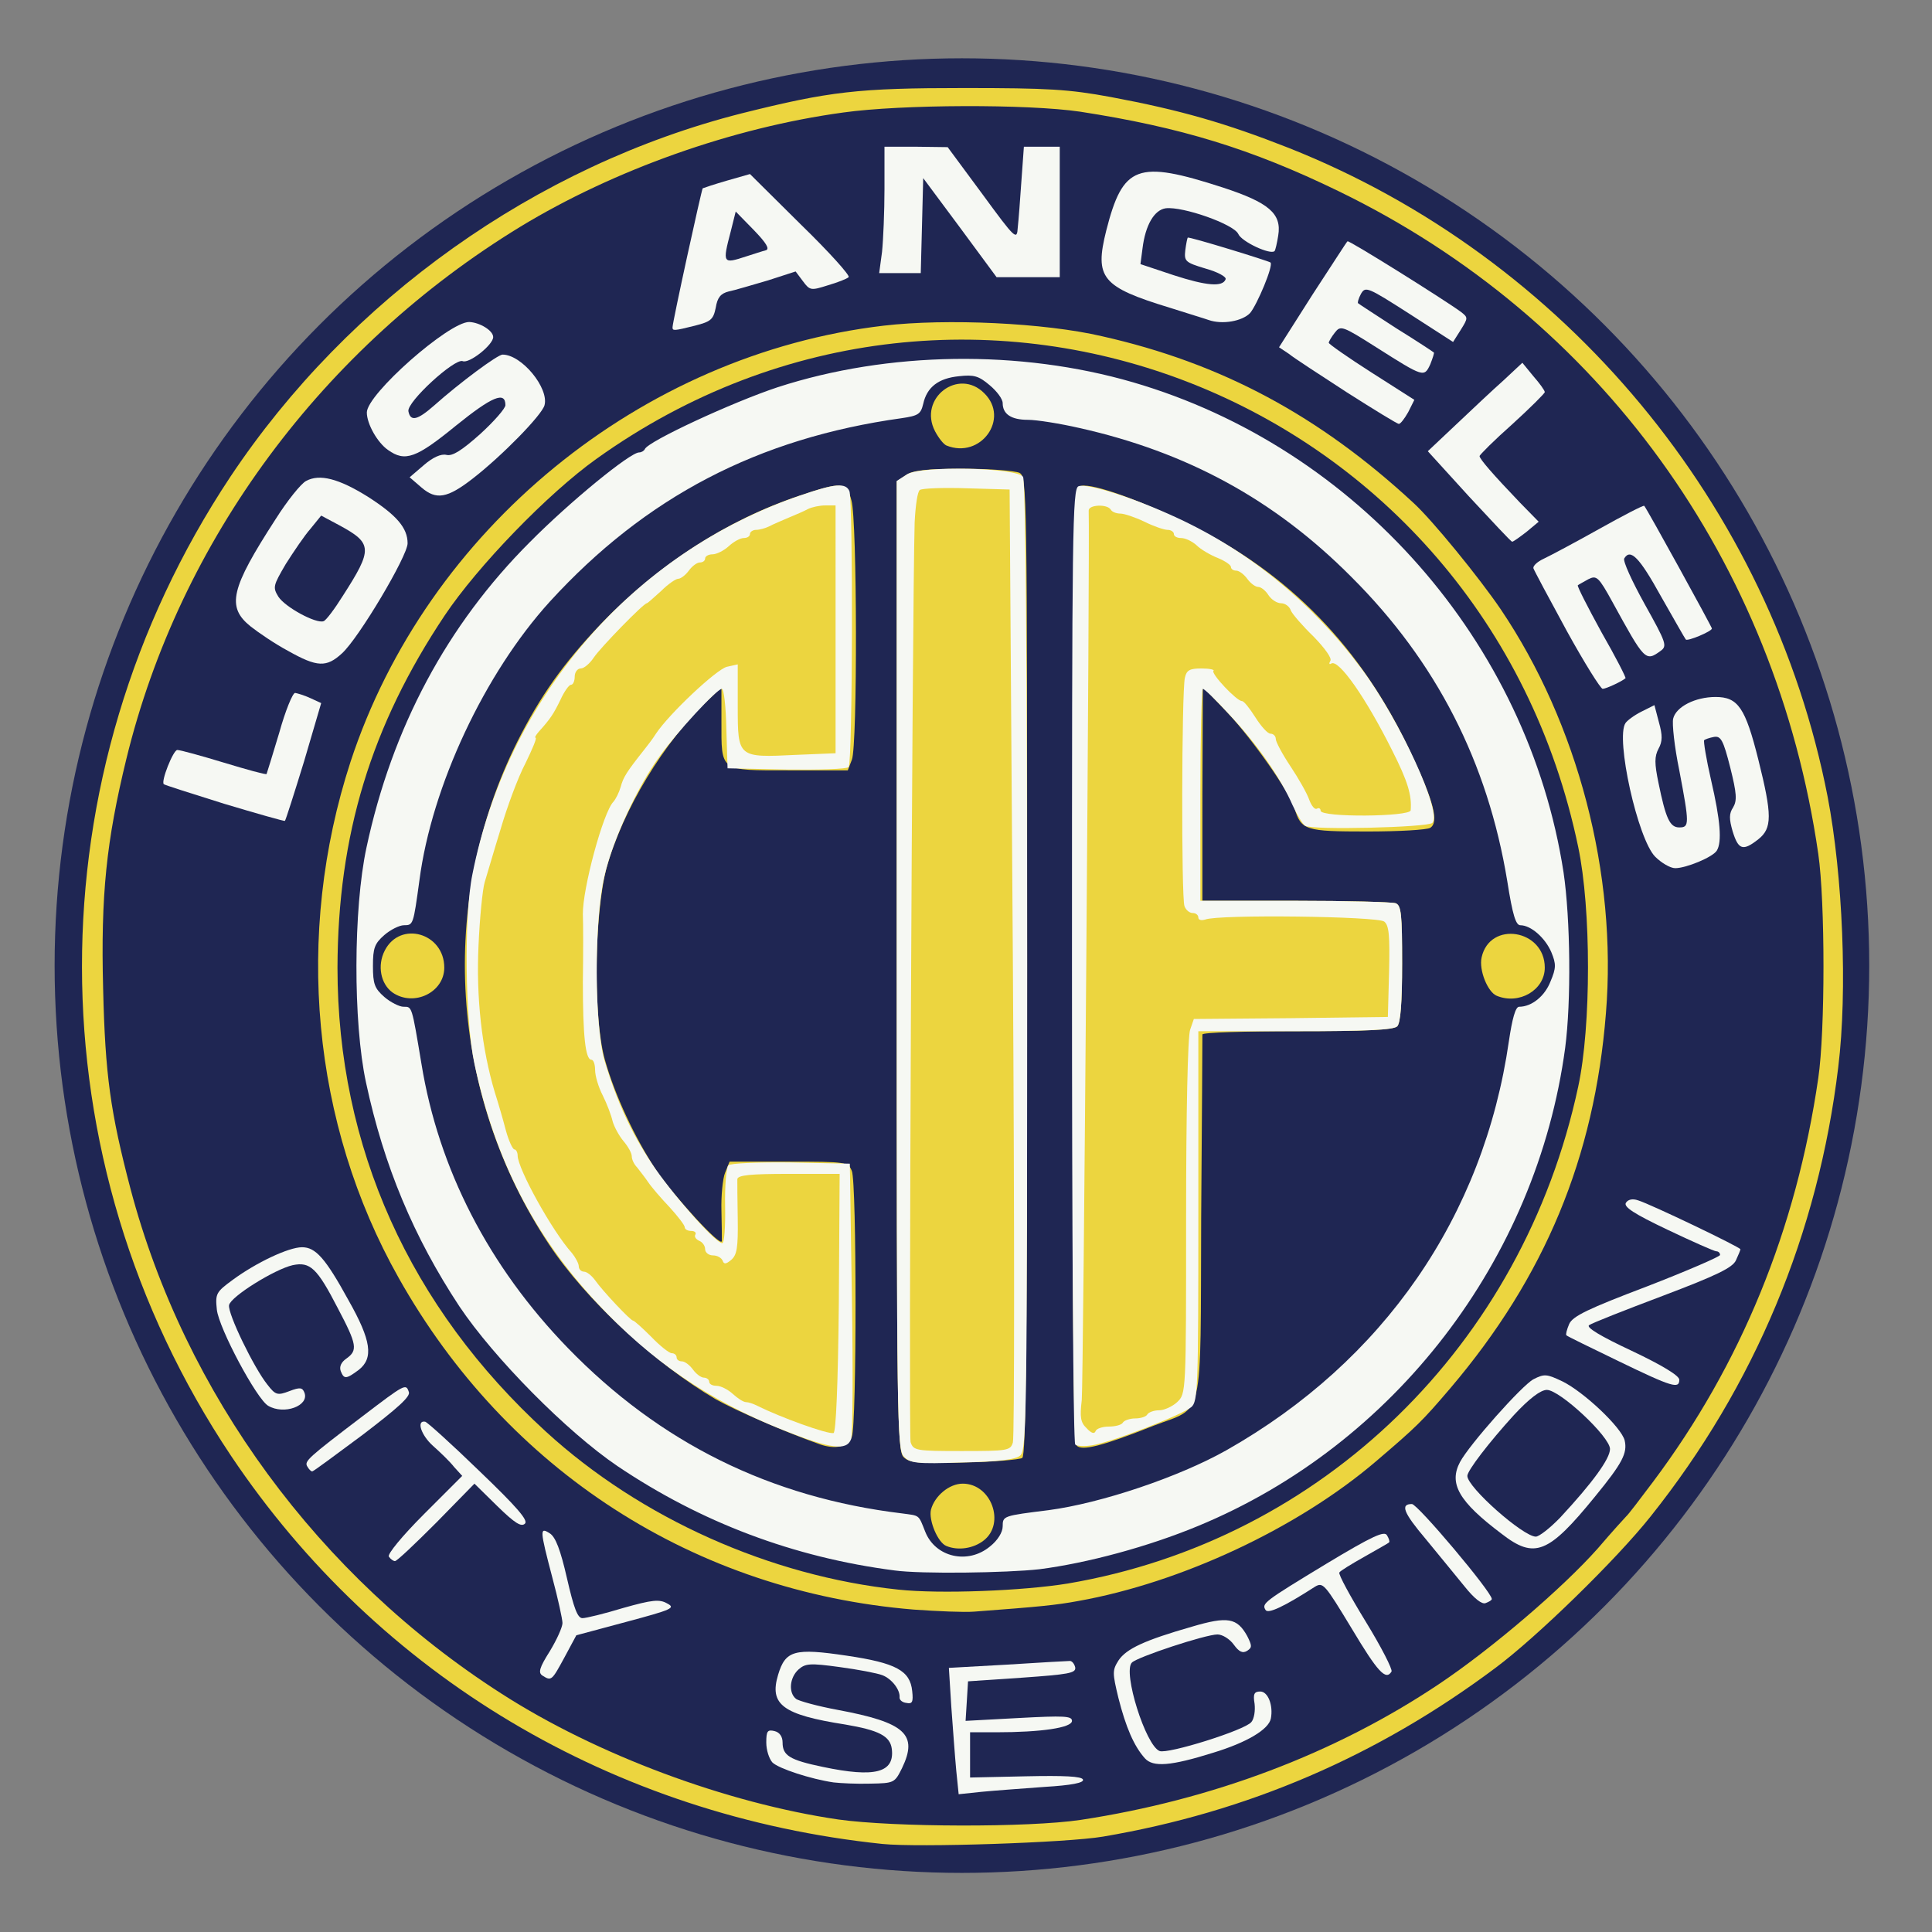 <?xml version="1.0" encoding="utf-8"?>
<!-- Generator: Adobe Illustrator 25.0.1, SVG Export Plug-In . SVG Version: 6.00 Build 0)  -->
<svg version="1.1" xmlns="http://www.w3.org/2000/svg" xmlns:xlink="http://www.w3.org/1999/xlink" x="0px" y="0px"
	 viewBox="0 0 474 474" style="enable-background:new 0 0 474 474;" xml:space="preserve">
<rect x="0" y="0" width="474" height="474" fill="#808080" stroke="none"/>
<style type="text/css">
	.st0{fill:#1F2653;}
	.st1{display:none;}
	.st2{display:inline;fill:#29262A;}
	.st3{display:inline;fill:#1F2653;}
	.st4{fill:#ECD53F;}
	.st5{display:none;fill:#F6F8F3;}
	.st6{fill:#F6F8F3;}
</style>
<g id="Layer_2">
	<circle class="st0" cx="236" cy="236.9" r="222.6"/>
</g>
<g id="Layer_3">
</g>
<g id="Layer_1">
	<g id="layer101" class="st1">
		<path class="st2" d="M454.5,201.5c-0.9-4.9-1.7-10.5-1.6-12.2c0-1.8-0.3-3.3-0.8-3.3s-1.2-1.6-1.6-3.6c-0.3-2-2.7-9.5-5.1-16.7
			c-2.5-7.3-4.6-14-4.7-14.9c-0.1-0.9-0.5-1.4-0.9-1.2c-0.4,0.3-0.8-0.2-0.8-1.1c0-0.6-0.3-1.5-0.7-2.5c-0.3-0.5-0.5-1-0.8-1.4
			c0,0,0,0,0-0.1c-0.2-0.3-0.3-0.6-0.5-0.8c-0.5-0.9-1.1-1.9-1.6-2.8c-0.2,0-0.3-0.1-0.3-0.4c-0.3-0.5-0.6-1-0.9-1.6
			c-0.1,0-0.1-0.1-0.1-0.2c-9.5-16.6-19.4-33.1-31.5-47.9c-1.1-0.9-2.4-2-3.7-3.3c-2.9-3-4.9-5.4-4.5-5.4c0.3,0,0.3-0.2,0.1-0.6
			c-0.9-0.9-1.7-1.8-2.6-2.8c-0.4-0.2-0.7-0.3-0.9-0.1c-0.4,0.2-2.7-1.6-5.1-4.1c-4.1-4.2-27.2-22.4-28.5-22.4c-0.6,0-2.1-1-3.6-2.1
			c-0.3-0.1-0.6-0.2-0.9-0.3c-2.7-1.3-5.5-2.5-8.2-3.8c-1.2-0.6-2-1.8-2.3-3.1c-1.5-0.6-3.5-1.5-5.6-2.6c-3.3-1.7-8.1-4.1-11.7-5.7
			c-0.7,0.4-1.5,0.6-2.6,0.6c-5.1-0.1-9.8-2-13.1-5.9c-0.4-0.4-0.6-0.9-0.9-1.4c-0.5-0.2-0.9-0.3-1.1-0.4c-0.5-0.1-5.9-1.6-11.8-3.2
			c-6-1.7-15.4-3.8-21-4.7c-5.6-0.9-10.9-2-11.7-2.4c-0.8-0.4-12.3-0.7-25.5-0.6c-17.9,0.1-26.7,0.6-34.5,1.9
			c-11.8,2-31.9,6.8-38.3,9.2c-10.5,4-19.8,7.9-26.7,11.4c-1,0.5-1.9,0.9-2.8,1.3c-0.2,0.3-0.4,0.6-0.7,0.9
			c-5.7,5.9-13.3,8.2-20.2,12.2C106.6,57.8,100,64.3,93,69.6c-4,3-7.9,6.2-11.8,9.5c-0.8,1-1.9,2.3-3.1,3.6
			c-3.4,3.8-6.6,6.7-7.1,6.6c-0.5-0.2-0.8,0-0.6,0.5c0.4,1.2-4,6.2-4.8,5.4c-0.3-0.4-0.5-0.2-0.3,0.3c0.5,1.6-7.8,12-9.4,11.8
			c-0.2,0.3-0.3,0.6-0.4,1c-0.2,1.2-1.1,3.2-2.6,5.4c-1.8,2.7-5.1,7.8-7.3,11.5S41,132,40.3,132c-0.6,0-1.5,0.5-1.9,1.2
			c-0.5,0.8-0.2,0.9,0.9,0.5c1.3-0.5,1,0.8-1.4,5.6c-1.7,3.4-3.5,6.4-4,6.5c-0.5,0.2-0.7,0.8-0.4,1.2c0.3,0.5-0.3,2.8-1.4,5.2
			c-5.7,12.2-11.8,34.7-14.7,53.8c-1.3,8-1.8,17.4-1.8,31c0,16.8,0.6,23.7,2.9,38.7c0.7,4.5,3.2,15.3,5.1,21.8
			c0.8,2.8,1.5,6,1.7,7.5c0.8,0.4,1.6,1.1,2.1,2.2c5.7,12.7,12.9,24.8,18,37.8c1,2.6,1.9,5.6,3,8.7c0.8,0.9,1.9,2.3,2.9,3.9
			c1.3,0.2,2.6,0.8,3.5,2.3c2.5,3.8,4.6,7.7,6.1,11.8c1.3,1.6,2.9,3.6,4.7,5.6c0.2,0.2,0.4,0.5,0.6,0.7c0.2,0.1,0.5,0.2,0.7,0.3
			c7.4,4,11,10.8,15.3,17.4c4.6,4.4,10.1,9.2,12.6,11c0.9,0.7,1.7,1.5,2.3,2.2c0.1,0,0.2,0,0.2,0c7,1.6,13.3,4.7,15.7,11.6
			c3.8,2.7,6.7,4.5,12,7.5c6,1.9,11.6,5.1,17.3,7.6c7.6,3.3,15.3,6.6,23.1,9.5c15.1,5.7,30,8.1,46,9.4c2,0.2,3.4,1.2,4.1,2.6
			c5.1,0.4,15.8,0.5,25.4,0.4c19.9-0.4,34.2-2.2,50.8-6.5c2.4-0.6,4.6-1,6.2-1.3c5.8-4,12.5-5,19.1-7c3.9-1.5,7.9-3.2,10.4-4.4
			c3.9-1.8,7.6-3.4,8.4-3.6c0.3-0.1,0.8-0.3,1.3-0.6c0.3-1.9,1.7-3.6,3.6-4.2c3.7-1.3,7-3.1,10.2-5.2c1.2-0.8,2.4-1,3.4-0.8
			c0.3-0.2,0.7-0.4,1-0.6c1.7-0.9,5.6-3.7,8.7-6c0.1-0.1,0.2-0.1,0.3-0.2c0.3-0.6,0.7-1.3,1.4-1.8c4-3.1,8-6.1,12.1-9.2
			c0.3-0.5,0.7-1.1,1.2-1.6c4.6-3.9,9-7.9,12.7-12.7c1.1-1.4,2.3-1.8,3.6-1.7c1.1-1.1,2-2.1,2.8-3c1.5-1.8,3-3.4,4.3-4.7
			c1.6-2.3,3.1-4.8,4.4-7.4c0.8-1.6,2.3-2.4,3.9-2.4c1.2-1.7,2.5-3.6,3.9-5.5c1-1.4,2.2-3,3.3-4.7c-0.6-1.3-0.7-2.9,0.3-4.5
			c5.7-9.2,12.7-18,18.1-27.5c1.3-2.9,3-6.3,4.2-8.5c1.7-4.1,3.1-8.4,3.8-12.9c0.2-1.3,0.8-2.2,1.6-2.8c2.1-6.4,4.5-14.9,5.5-19.1
			c0.9-4.2,1.9-8.1,2.3-8.7c0.3-0.5,0.6-2.3,0.7-4c0-1.6,0.6-8,1.3-14.2C457.6,245.6,456.9,213.8,454.5,201.5z"/>
	</g>
	<g id="layer102" class="st1">
		<path class="st3" d="M455.9,209c-0.4-1.4-1.3-6-1.9-10.2c-0.7-4.3-1.7-7.5-2.1-7.2c-0.5,0.3-0.9,0-0.9-0.5c0-0.6,0.5-1.1,1-1.1
			c0.6,0,1-0.9,1-2s-0.4-2-0.9-2s-1.2-1.6-1.6-3.6c-0.3-2-2.7-9.5-5.1-16.7c-2.5-7.3-4.6-14-4.7-14.9c-0.1-0.9-0.5-1.4-0.9-1.2
			c-0.4,0.3-0.8-0.2-0.8-1.1c0-0.6-0.3-1.5-0.7-2.5c-0.3-0.5-0.5-1-0.8-1.4c0,0,0,0,0-0.1c-0.2-0.3-0.3-0.6-0.5-0.8
			c-0.5-0.9-1.1-1.9-1.6-2.8c-0.2,0-0.3-0.1-0.3-0.4c-0.3-0.5-0.6-1-0.9-1.6c-0.1,0-0.1-0.1-0.1-0.2c-1.2-2.2-2.5-4.4-3.8-6.6
			c-0.8-0.2-1.2-0.5-0.9-0.9c0.1-0.1,0.1-0.3,0-0.7c-5.8-9.9-11.8-19.6-18.5-28.9c-0.1,0-0.3,0.1-0.4,0.1c-0.9,0-1.2-0.4-0.6-1.5
			c-2.3-3.1-4.6-6.1-7-9.1c-0.8-0.6-1.6-1.3-2.4-2.1c-2.1-2.2-4.3-3.6-4.8-3.3c-0.6,0.3-0.7,0.1-0.3-0.5c0.3-0.6,0.2-1.3-0.4-1.7
			s-0.8-1-0.5-1.4c0.1-0.2,0-0.5-0.1-0.9c-0.8-0.9-1.7-1.8-2.5-2.6c-0.5-0.3-0.8-0.4-0.8-0.1c0,0.5-2.8-1.9-6.2-5.2
			c-5.7-5.4-26.1-21.3-27.4-21.3c-0.6,0-2.1-1-3.6-2.1c-0.3-0.1-0.6-0.2-0.9-0.3c-2.7-1.3-5.5-2.5-8.2-3.8c-1.2-0.6-2-1.8-2.3-3.1
			c-1.5-0.6-3.5-1.5-5.6-2.6c-3.3-1.7-8.1-4.1-11.7-5.7c-0.7,0.4-1.5,0.6-2.6,0.6c-5.1-0.1-9.8-2-13.1-5.9c-0.3-0.4-0.6-0.9-0.8-1.3
			c-0.6-0.2-1-0.3-1.3-0.4c-0.6-0.1-2.8-0.7-4.7-1.4c-2-0.6-4-0.9-4.6-0.5c-0.5,0.3-1,0.2-1-0.3c0-1.2-18.4-5.6-23.7-5.7
			c-2.2,0-3.9-0.3-3.6-0.7c0.2-0.5-1.2-0.8-3.1-0.8c-1.9,0-3.7-0.4-4-0.8c-0.6-1-46.4-0.8-53.8,0.2c-3.2,0.5-5.5,1.3-5.2,1.8
			c0.3,0.5-0.5,0.6-1.8,0.3c-2.4-0.6-17.9,2.1-18.8,3.3c-0.3,0.4-1.3,0.7-2.2,0.8c-4.9,0.2-5.9,0.5-5.3,1.4c0.3,0.6-0.1,0.7-1,0.4
			c-2.8-1.1-31.9,10.2-30.8,11.9c0.3,0.6,0.1,0.7-0.5,0.3c-0.9-0.5-5.1,1.2-8.2,3c-0.2,0.2-0.3,0.4-0.5,0.6
			c-0.8,0.9-1.7,1.7-2.7,2.4c0.1,0.2,0,0.2-0.2,0.2c-3.9,3.1-8.5,5.1-12.9,7.3c0,0.1,0,0.2,0.1,0.2c0.4,0.6,0.1,0.7-0.6,0.3
			c-0.1-0.1-0.2-0.1-0.3-0.1c-1.2,0.6-2.4,1.2-3.5,1.9c-3.7,2.2-7.2,4.8-10.6,7.5c-0.1,0.6-0.3,0.9-0.5,0.6c0,0-0.1,0-0.2-0.1
			c-3.4,2.8-6.7,5.6-10.1,8.2c-3,2.3-6.1,4.7-9,7.1c0.8,0.7,1.1,1.1,0.4,0.8c-0.6-0.4-3.7,2.2-6.9,5.8c-3.2,3.6-6.2,6.2-6.6,6
			c-0.5-0.3-0.7-0.2-0.6,0.3c0.4,1.3-3.8,6.3-4.7,5.5c-0.3-0.4-0.5-0.2-0.3,0.3c0.5,1.6-7.8,12-9.4,11.8c-0.2,0.3-0.3,0.6-0.4,1
			c-0.2,1.2-1.1,3.2-2.6,5.4c-1.8,2.7-5.1,7.8-7.3,11.5S41,132,40.3,132c-0.6,0-1.5,0.5-1.9,1.2c-0.5,0.8-0.2,0.9,0.9,0.5
			c1.3-0.5,1,0.8-1.4,5.6c-1.7,3.4-3.5,6.4-4,6.5c-0.5,0.2-0.7,0.8-0.4,1.2c0.3,0.5-0.3,2.8-1.4,5.2c-7.5,16.2-17.6,58.5-14.3,59.6
			c1.4,0.4,1.6,4.2,0.3,4.2c-0.5,0-1.1-0.8-1.3-1.7c-0.9-3.7-2,25.1-1.4,33.9c0.7,8.5,2.5,24.6,3.6,31.3c0.1,0.6,0.6-0.1,1.1-1.5
			c0.6-1.9,0.7-1.6,0.3,1.5c-0.5,4.5,3.9,23.8,5.6,24.3c0.5,0.2,0.6,0.8,0.2,1.8c0.5,0.4,0.9,1,1.2,1.7c0.2,0.5,0.5,1.1,0.8,1.6
			c0.7-1.1,0.8-1,0.3,0.7c0,0,0,0,0,0c5.5,11.9,12.1,23.2,16.9,35.5c1,2.6,1.9,5.6,3,8.7c0.8,0.9,1.9,2.3,2.9,3.9
			c1.3,0.2,2.6,0.8,3.5,2.3c1,1.5,1.9,3,2.8,4.6c0.4-2-1.9-7.5-3.8-8.7c-0.8-0.6-0.8-0.8,0.1-0.8c1.8,0,7.6,8.4,6.1,8.9
			c-0.6,0.2-1.5,0.8-2,1.3c1.1,2.1,2.1,4.3,3,6.5c1.3,1.6,2.9,3.6,4.7,5.6c0.2,0.2,0.4,0.5,0.6,0.7c0.2,0.1,0.5,0.2,0.7,0.3
			c5.3,2.9,8.6,7.2,11.7,11.8c0.3-0.1,0.4,0,0.2,0.3c1.1,1.6,2.1,3.3,3.2,5c0.4,0.4,0.8,0.8,1.2,1.2c2.8,2.6,6,5.6,7,6.6
			s2.4,1.5,3,1.1c0.6-0.4,0.8-0.3,0.5,0.3c-0.4,0.6,0.4,1.8,1.8,2.7c0.7,0.5,1.3,1,1.8,1.6c0,0,0.1,0,0.1,0
			c7,1.6,13.3,4.7,15.8,11.7c3.6,2.5,7.5,5,8.9,5.7c1.1,0.6,2.2,1.2,3.2,1.7c6,1.9,11.5,5.1,17.2,7.5c7.6,3.3,15.3,6.6,23.1,9.5
			c15.1,5.7,30,8.1,46,9.4c1.9,0.2,3.3,1.2,4.1,2.5c4.8,0.4,13.9,0.6,21.5,0.5c13.9-0.1,15.5-0.3,15.8-1.8c0.3-1.7-1-1.8-15.7-1.8
			c-10.1,0-16.1,0.4-16.1,1c0,1.6-3.7,1.2-4.4-0.5c-0.5-1.3,2.1-1.5,19.4-1.5c19.3,0,23.7,0.7,19.9,3.1c-2.3,1.4,3.6,1.1,16.1-1.1
			c15.5-2.6,18-3.1,18-3.9c0-0.3,1-0.7,2.3-0.7c2.2-0.2,4-0.4,5.5-0.6c3.6-2.5,7.6-3.9,11.7-5c-0.1-0.3,0.3-0.4,0.9-0.3
			c1.3-0.4,2.6-0.7,3.9-1c0.9-0.8,1.7-1.2,2-0.9c0.6,0.6,14.7-5.4,16.2-6.9c0.7-0.7,0.4-0.8-0.8-0.4c-1,0.4-1.6,0.3-1.3-0.2
			c0.3-0.5,2-0.8,3.7-0.6c1.1,0.1,2.2-0.1,3.1-0.5c0.3-1.9,1.7-3.4,3.6-4.1c3.7-1.3,7-3.1,10.2-5.2c1.2-0.8,2.4-1,3.4-0.8
			c0.3-0.2,0.7-0.4,1-0.6c1.7-0.9,5.6-3.7,8.7-6c0.1-0.1,0.2-0.1,0.3-0.2c0.3-0.6,0.7-1.3,1.4-1.8c4-3.1,8-6.1,12.1-9.2
			c0.3-0.5,0.7-1.1,1.2-1.6c4.6-3.9,9-7.9,12.7-12.7c1-1.3,2.2-1.8,3.4-1.7c1.3-1.7,2.2-3.1,2-3.5c-0.3-0.6-0.1-0.7,0.5-0.3
			c0.6,0.3,1.9-0.5,3-1.9c0.4-0.5,0.9-0.9,1.2-1.2c1.8-2.5,3.5-5.2,4.9-8.1c0.8-1.6,2.3-2.4,3.9-2.4c1.2-1.7,2.5-3.6,3.9-5.5
			c1.2-1.6,2.3-3.2,3.3-4.7c-0.7-1.3-0.7-2.9,0.3-4.5c3.3-5.4,7.1-10.7,10.8-16c0-1.2,0.4-2,0.9-2c0.2,0,0.3,0.1,0.4,0.2
			c2.1-3.2,4.2-6.4,6.1-9.7c1.3-2.9,3-6.3,4.2-8.5c0.5-1.2,1-2.4,1.4-3.6c-0.1-0.1-0.1-0.2-0.2-0.4c-0.7-1.4-0.9-2.1-0.4-1.7
			c0.5,0.5,1.3-1,2.1-3c0.3-1.4,0.6-2.8,0.8-4.2c0.1-0.8,0.4-1.5,0.8-2.1c0.1-0.8,0.1-1.4-0.1-1.7c-0.4-1-0.2-1.4,0.4-1
			c1.3,0.8,5.7-13.4,5.7-18.5c0-2,0.4-3.4,0.8-3.2c0.5,0.3,0.8-0.3,0.8-1.4c0-1,0.3-2.2,0.7-2.6c0.4-0.4,0.8-2.3,0.9-4.4
			c0.1-2,0.7-8,1.3-13.2C457.2,251.1,457.1,213.4,455.9,209z M19.8,243.8l-0.3,8.7l-0.9-6.8c-0.5-3.8-0.5-11.4,0-17.5l0.9-10.7
			l0.3,8.8C19.9,231.1,19.9,238.9,19.8,243.8z M36,145c0.8-1.2,1-1.1,1,0.8c0,1.2-0.4,2.2-1,2.2C34.7,148,34.7,146.9,36,145z
			 M31.5,165c0.2-1.4,0.5-3.4,0.5-4.6c0-1.2,0.9-3.1,2-4.4s2-2.8,2-3.3c0-0.6,0.2-0.8,0.5-0.6c0.2,0.3-0.9,3.9-2.6,8
			C32.3,164.2,31.2,166.4,31.5,165z M31.7,290.3c-0.8-1.5-1.9-8.8-1.2-8.1c0.4,0.4,1.1,2.5,1.5,4.8
			C32.7,290.8,32.6,291.9,31.7,290.3z M31,186.5c0.5-1.2,0.8-1.4,0.8-0.5c0,0.8-0.4,2.6-0.8,4c-0.6,2-0.8,2.1-0.8,0.5
			C30.2,189.4,30.5,187.6,31,186.5z M28.5,174.2c0.3,0.3,0.3,1.7-0.1,3.2c-0.7,2.9-2.4,3.5-2.4,0.9C26,176.1,27.7,173.4,28.5,174.2z
			 M27,216.5c-0.8,4-0.8,4-0.9-1.5c0-3.5,0.3-5,0.8-4C27.4,211.8,27.4,214.3,27,216.5z M26,253.3c0.6,0.9,0.9,3.6,0.7,6
			c-0.3,3.9-0.4,3.9-0.5,0.7c-0.1-1.9-0.5-4.6-0.8-6C24.9,251.9,25,251.7,26,253.3z M24,190c0.6-2,0.8-2.1,0.8-0.5
			c0,1.1-0.4,3.4-0.8,5c-0.7,2.7-0.8,2.7-0.8,0.5C23.2,193.6,23.6,191.4,24,190z M21.7,268.8c-0.3,0.9-0.5-0.1-0.4-2.3
			c0-2.2,0.2-3,0.4-1.7C21.9,266,21.9,267.8,21.7,268.8z M21.1,211.5c-0.6,0.3-0.7-1-0.4-3.2c0.8-5,1.3-5.5,1.3-1
			C22,209.3,21.6,211.1,21.1,211.5z M26.2,292c-1,0-3.2-9.1-3.1-12.8c0.1-1.8,0.5-1,1.4,2.6c0.7,2.9,1.6,6.4,1.9,7.7
			C26.8,290.9,26.7,292,26.2,292z M28.5,299.8c-0.3,0.3-0.5,0.3-0.5,0.1c0-0.2-0.4-1.9-0.9-3.7c-0.5-1.7-0.6-3.2-0.2-3.2
			c0.5,0,1.1,1.4,1.5,3.2C28.7,297.9,28.8,299.5,28.5,299.8z M28.7,274.2c-0.2,0.7-0.7-0.6-1.2-3c-0.4-2.4-0.5-4.6-0.2-4.9
			s0.9,1.1,1.2,3C28.9,271.3,29,273.5,28.7,274.2z M28.9,200.6c-0.1,1.6-0.5,4-0.9,5.4c-0.6,1.7-0.7,0.9-0.3-2.5
			C28.3,197.9,29.1,196.1,28.9,200.6z M32.4,312c-0.6,0-2-3.8-2.9-8c-1.1-5,0-3.4,1.8,2.8C32.2,309.6,32.7,312,32.4,312z
			 M34.7,299.6c-0.2,0.3-0.8-0.7-1.1-2.2c-0.4-1.4-0.5-2.9-0.2-3.1c0.3-0.3,0.8,0.7,1.2,2.1C34.9,297.9,35,299.3,34.7,299.6z
			 M34.9,175.5c0,1.1-0.4,2.7-0.9,3.5c-0.9,1.3-1,1.3-0.9,0c0-0.8,0.4-2.4,0.9-3.5l0.9-2V175.5z M36.3,305.6c-0.6-2-0.7-3.6-0.2-3.6
			s1.1,1.1,1.5,2.5C38.6,308.5,37.5,309.5,36.3,305.6z M39,146.2c0-1.7,4.3-10.2,5.2-10.2c0.4,0-0.5,2.4-1.9,5.3
			C39.3,147.3,39,147.8,39,146.2z M41.9,318c0.5,0,1.3,0.9,1.6,2.1c0.9,2.6-0.2,3.8-1.1,1.3c-0.4-1-0.9-2.2-1.1-2.6
			C41.1,318.3,41.3,318,41.9,318z M40.7,316.7c-0.3,0.2-0.8-0.5-1.2-1.7s-0.5-2.4-0.2-2.7c0.3-0.2,0.8,0.5,1.2,1.7
			S41,316.4,40.7,316.7z M44.1,338c-0.9,0-3.4-6-2.8-6.6c0.2-0.2,1.1,1.2,2,3.1C44.2,336.4,44.6,338,44.1,338z M44.3,151.4
			c-0.3,1.4-1.2,3.1-2,3.7c-1.2,1.1-1.2,0.8-0.2-1.7C43.9,149.3,44.8,148.4,44.3,151.4z M423.8,128c0.5,0,1.4,1.1,2,2.5
			c1.3,2.7,1,3.2-0.5,1.3C423.4,129.4,422.9,128,423.8,128z M419.9,133c0.4,0,1.3,1.1,1.9,2.5c0.6,1.4,0.8,2.5,0.3,2.5
			c-0.4,0-1.3-1.1-1.9-2.5S419.4,133,419.9,133z M415,112c1.8,0,2.1,0.4,2,2.5c0,0.3,0.7,1.9,1.5,3.5c2.4,4.7,0.3,3.5-2.7-1.5
			C413.2,112.3,413.2,112,415,112z M410.4,352.9c-0.3-0.5,0.2-0.9,1-0.9s1.8-0.9,2.1-2s1.1-2,1.7-2s-0.1,1.5-1.4,3.3
			c-1.4,1.7-2.7,3.9-3,4.7c-0.4,1.2-0.6,1.2-1.3,0c-0.5-0.9-0.4-1.5,0.3-1.8C410.5,354,410.8,353.4,410.4,352.9z M411.1,121.1
			c0.9,0,2.2,0.6,2.9,1.4c0.9,1,0.9,1.5,0.1,1.5c-0.6,0-1.1-0.4-1.1-0.9s-0.8-1.2-1.7-1.4C409.8,121.3,409.8,121.2,411.1,121.1z
			 M411.4,118.8c0.4,0.7,0.1,1.2-0.8,1.2c-0.9,0-1.7-0.4-1.7-1c-0.1-0.5-0.2-1.4-0.3-1.9c0-0.5-1.1-2.1-2.3-3.4
			c-2.2-2.7-4.7-6.7-4-6.7C402.8,107,409.9,116.4,411.4,118.8z M398.5,92c0.9,0,1.4,0.4,1,0.9c-0.3,0.5,0.4,1.6,1.6,2.5
			c1.2,0.8,2,1.9,1.8,2.5c-0.2,0.6-1.7-0.5-3.2-2.4C397.5,92.8,397.3,92,398.5,92z M393.4,95.9c2,1.9,3.6,3.6,3.6,3.8
			s-0.6,0.3-1.4,0.3c-0.8,0-1.8-0.9-2.1-2s-1-2-1.5-2c-0.4,0-1.1-0.8-1.5-1.7C390.2,93.3,391.5,94,393.4,95.9z M393.8,254.3
			c0.5-10.1,0.9-11.1,1.1-2.5c0,4.5-0.2,8.2-0.6,8.2C393.8,260,393.6,257.4,393.8,254.3z M393.5,215.5l-0.5-4l1.1,3.3
			c0.5,1.9,0.8,5.7,0.6,8.5l-0.3,5.2l-0.2-4.5C394.1,221.5,393.8,217.7,393.5,215.5z M391.4,197.9c-0.8,0.8-1.3,0.2-2.1-2.4
			c-0.6-2-0.7-3.5-0.2-3.5s0.9,0.9,0.9,1.9c0,1.1,0.6,2.1,1.3,2.4C392.1,196.6,392.2,197.1,391.4,197.9z M391,276
			c-1.2,0-1.2-0.8,0-3.5c0.8-1.8,0.9-1.7,0.9,0.8C392,274.8,391.6,276,391,276z M389.7,239.7c-0.2,2.6-0.3,0.8-0.3-4.2
			c0-4.9,0.1-7.1,0.3-4.8S389.9,237.1,389.7,239.7z M383.1,387.1c0.9,1.8,0,2.6-1.4,1.2c-1.1-1.1-0.8-4.3,0.5-4.3
			c0.6,0,0.8,0.3,0.5,0.6C382.4,385,382.5,386.1,383.1,387.1z M383,300c-0.5,0-0.5-1.3,0.2-3.1c1.2-3.5,2.3-3.1,1.4,0.6
			C384.2,298.9,383.5,300,383,300z M383,278.5c0-1.4,0.4-2.5,0.9-2.5c0.4,0,0.6,1.1,0.3,2.5c-0.2,1.4-0.6,2.5-0.8,2.5
			C383.2,281,383,279.9,383,278.5z M384.1,199.2c0-1.1,0.4-0.9,1,0.7c0.5,1.3,0.8,2.9,0.6,3.5C385.3,204.7,384,201.4,384.1,199.2z
			 M384.2,180c-1.2-3.3-1.7-6-1.3-6c0.5,0,1.7,2.5,2.7,5.5C387.9,187,386.9,187.4,384.2,180z M384.4,87.2c0.5-0.4,4.6,3.5,4.6,4.5
			c0,0.7-0.7,0.2-2.9-1.8C384.9,88.7,384.1,87.5,384.4,87.2z M387.8,221c-0.4-1.9-0.9-6.2-1.2-9.5l-0.5-6l1.5,7
			c0.8,3.9,1.3,8.1,1.2,9.5C388.5,224.1,388.4,224,387.8,221z M388,262c0,1.1-0.4,2-1,2c-0.5,0-1-0.9-1-2s0.5-2,1-2
			C387.6,260,388,260.9,388,262z M388.7,249.8c0.2,1.2,0.2,3.2,0,4.5c-0.2,1.2-0.4,0.2-0.4-2.3S388.5,248.5,388.7,249.8z M376.8,72
			c0.5,0,1.8,0.9,3,2s2.6,2,3.2,2s0.8,0.5,0.5,1c-0.3,0.6-0.2,1,0.3,1c0.9,0,7.2,5.7,7.2,6.5c0,1.3-1.9,0.2-4.1-2.3
			c-1.3-1.5-4.3-4.4-6.7-6.5C377.9,73.7,376.4,72,376.8,72z M375.6,79c0.3,0,1.9,1.1,3.6,2.5c1.6,1.4,2.4,2.5,1.6,2.4
			C379.5,83.9,374.3,79,375.6,79z M369.2,246.4c-1.1-1.2-0.7-1.4,2.1-1.4c2,0,4.2-0.8,5.5-2c2.2-2,2.9-1.7,1.4,0.7
			c-0.4,0.7-2.3,1.9-4.2,2.7C371,247.6,370.3,247.6,369.2,246.4z M374,304.8c0,0.5-0.6,1.7-1.4,2.7c-1.3,1.8-1.4,1.8-0.9-0.8
			C372.2,304.3,374,302.8,374,304.8z M367.5,329c0.3,0.6-0.1,1-0.9,1c-0.8,0-1.8,0.9-2.1,2s-1.1,2-1.6,2c-1.1,0-0.6-0.9,3.6-6.8
			c3.4-4.7,4.9-5.5,3.2-1.7c-0.7,1.4-1.6,2.5-2,2.5C367.2,328,367.2,328.5,367.5,329z M331.8,121.1c-0.2,0.7-1.2,0-2.1-1.5
			c-1-1.4-2.1-2.5-2.5-2.5c-1.9,0.3-2.5-0.2-1.2-1.1c1.2-0.7,1-1.2-0.9-2.9c-1.3-1.2-2-2.1-1.5-2.1c1.6,0,6.4,4.7,6.4,6.3
			c0,1,0.6,1.3,1.9,1c1-0.3,2.2,0,2.5,0.6c0.4,0.6,0.1,1.1-0.8,1.1C332.8,120,332,120.5,331.8,121.1z M331.4,357.5
			c-2.5,1.9-3.5,1.9-2.8,0c0.4-0.8,1.6-1.5,2.7-1.5C333.3,356,333.3,356,331.4,357.5z M335.8,112c1,0,1.9,0.7,1.9,1.5
			c0,1.9-0.8,1.9-2.5,0C334.1,112.2,334.2,112,335.8,112z M334.4,353.5c0.8-0.8,2-1.5,2.7-1.5c0.7,0,0.4,0.6-0.7,1.5
			C333.9,355.4,332.4,355.4,334.4,353.5z M337,359.5c2.6-2.8,4.2-3.3,3.4-1c-0.4,0.8-1.2,1.5-2,1.5c-0.8,0-1.4,0.5-1.4,1
			c0,0.6-0.5,1-1.2,1C335.2,362,335.7,360.9,337,359.5z M338.8,123c0.4,0,2.3,1.6,4.2,3.5s3,3.5,2.4,3.4
			C344.2,129.8,337.7,123,338.8,123z M343,417.5c0.7-0.8,2.1-1.5,3.1-1.5c1.1,0,1.9-0.4,1.9-1c0-0.5,0.7-1,1.5-1s1.5-0.4,1.5-1
			c0-0.5,0.8-1,1.7-1c1,0-0.5,1.5-3.4,3.5C343.8,419.2,340.8,420.2,343,417.5z M350.1,347.3c1.4-1.6,3.8-4.1,5.2-5.8
			c1.4-1.6,2.9-2.6,3.2-2.3s-1.6,2.9-4.4,5.7C349,350.2,345.7,352.1,350.1,347.3z M353.6,336.3c-2.3,2.5-3.6,3.3-3.6,2.2
			c0-0.2,1.1-1.6,2.5-3s2.4-2.5,2.1-2.5c-0.3,0,0.5-1.1,1.7-2.4c3.6-3.8,5.7-6.9,5.7-8.3c0-0.8,0.9-2.4,2-3.6s3-3.3,4.1-4.7
			c2-2.5,2-2.5,0.9-0.1C367.3,317.2,356.5,333,353.6,336.3z M349.2,134.4c0.5-0.4,2,0.8,5.2,4.4c1.7,1.7,2.6,3.2,2,3.1
			C355.4,141.8,348.7,134.9,349.2,134.4z M365.8,74.6c0.4-0.2,0.9,0.4,0.9,1.5c0.1,1-0.2,1.9-0.8,1.9
			C364.8,78,364.7,75.3,365.8,74.6z M364.3,233c-0.7,1.4-1.3,1.8-1.3,1c0-1.7,1.7-4.7,2.3-4C365.5,230.3,365.1,231.6,364.3,233z
			 M364.4,70.5c-2.5-2.4-0.2-1.7,3.1,1c1.7,1.3,2.4,2.4,1.8,2.5c-0.7,0-1.3-0.4-1.3-1c0-0.5-0.5-1-1.1-1
			C366.3,72,365.2,71.3,364.4,70.5z M363.4,150.5c0.3,0.8,0.2,1.5-0.3,1.5c-1,0-2.1-1.1-2.1-2.2C361,148.4,362.8,148.9,363.4,150.5z
			 M361.3,139.8c-1.9-2.4-2.4-3.8-1.5-3.8c0.5,0,1.4,1.1,2,2.5C363.1,141.2,362.8,141.7,361.3,139.8z M377.1,180
			c-1.2-0.6-1.3-1.2-0.5-2c0.8-0.8,1.6,0,2.8,3.1c0.9,2.3,1.5,4.4,1.2,4.6c-0.3,0.3-0.8-0.6-1.2-2.1
			C379.1,182.2,378,180.6,377.1,180z M380.2,288.5c0.3-0.3,0.3,0.6,0.1,2c-0.6,2.8-0.9,3-1.8,1.5c-0.4-0.6-1.1-0.7-1.7-0.4
			c-0.8,0.5-0.9,0.1-0.5-1c0.4-1,0.7-2.2,0.7-2.8c0-0.7,0.5-0.7,1.3,0.1C379.1,288.5,379.9,288.7,380.2,288.5z M377.7,308.4
			c1.5-3,2.9-5.1,3.1-4.5c0.2,0.5-0.7,3-1.9,5.5c-1.1,2.5-2.5,4.6-3,4.6S376.2,311.5,377.7,308.4z M380.3,239.3
			c-0.5,0.3-0.8-0.8-0.8-2.3s0.3-2.6,0.8-2.3c0.4,0.2,0.7,1.3,0.7,2.3S380.7,239.1,380.3,239.3z M377.4,229.5c1,0.8,1.6,1.8,1.5,2.3
			c-0.2,0.5-1.3,0.1-2.3-0.9c-1.2-1.2-3.5-1.9-6-2c-3.8-0.1-3.9-0.2-1.1-0.8C373,227.3,374.8,227.6,377.4,229.5z M367.8,148.5
			c-2-3.4-2.4-4.5-1.3-4.5c1.3,0,1.6,0.5,1.5,2.5c-0.1,0.3,0.6,1.3,1.5,2.1c0.8,0.9,1.5,2.2,1.5,3
			C371,153.6,370.8,153.4,367.8,148.5z M368.4,64c0.9,0,1.6,0.7,1.6,1.5s-0.2,1.5-0.4,1.5c-0.2,0-0.9-0.7-1.6-1.5
			C367,64.3,367,64,368.4,64z M356.8,56.2c0.6-0.2,2.1,0.6,3.4,1.7c1.2,1.2,2.7,2.1,3.4,2.1c0.6,0,1.4,0.7,1.8,1.5
			c0.8,2.2-0.3,1.8-5.3-1.7C357.6,58,356.1,56.5,356.8,56.2z M359.8,65.5c2.4,1.6,3.1,2.5,1.9,2.5c-0.9,0-1.7-0.4-1.7-1
			c0-0.5-0.5-1-1.1-1c-0.6,0-1.7-0.7-2.5-1.5C354.1,62.2,355.7,62.7,359.8,65.5z M351,127.5c-1.9-1.9-3-3.5-2.6-3.5
			c0.8,0,6.6,5.8,6.6,6.6C355,131.4,354.3,130.9,351,127.5z M352.4,60.5c1.4,1.1,1.6,1.5,0.5,1.5c-0.8-0.1-2-0.7-2.7-1.5
			C348.6,58.6,349.9,58.6,352.4,60.5z M332.3,42.3c0.7-0.7,6.7,1.9,6.7,2.9c0,0.5,0.7,0.8,1.5,0.8s1.5,0.5,1.5,1c0,0.6,0.7,1,1.5,1
			c0.9,0,2.5,0.9,3.7,2s3.2,2,4.4,2c1.2,0,2.5,0.7,2.8,1.6c1,2.6,0.3,2.6-3.5-0.1c-4-2.6-8.7-5.3-14.9-8.5
			C333.7,43.8,332,42.6,332.3,42.3z M327.5,47.4c0.6-0.2,3.3,0.7,6,2.1c4.5,2.2,4.7,2.5,2.2,2.5c-1.6,0-2.6-0.4-2.2-1
			c0.3-0.5-0.3-1-1.4-1c-1.2,0-2.1-0.4-2.1-1c0-0.5-0.8-1-1.7-1.1C327.3,47.9,327,47.6,327.5,47.4z M314.3,34.1
			c1.5,0,2.7,0.4,2.7,0.9c0,0.6,1.1,1,2.5,1s2.5,0.4,2.5,0.9s0.8,1.2,1.8,1.4c1.2,0.3,1.2,0.5,0.2,0.5c-0.8,0.1-3.2-0.7-5.3-1.8
			c-2.1-1-4.6-2.1-5.5-2.3C312.2,34.4,312.6,34.2,314.3,34.1z M311.4,96c0.9,0,1.6,0.5,1.6,1c0,0.6,0.9,1,2,1s2,0.5,2,1
			c0,0.6,0.8,1,1.8,1s2.4,0.9,3.2,2s2.2,2,3.2,2s1.8,0.5,1.8,1c0,0.6,0.5,1,1,1c0.6,0,2.2,1.1,3.6,2.5c3,3,1.7,3.4-1.4,0.5
			c-1.2-1.1-2.4-2-2.7-2s-3.2-1.7-6.3-3.8c-3.1-2.1-8.8-5.3-12.5-7.2c-5-2.6-6.3-3.6-4.7-3.8c1.2-0.2,2.9,0.5,3.9,1.7
			C308.9,95.1,310.5,96,311.4,96z M316.8,373.7c0.9-0.7,1.1-0.6,0.6,0.7c-0.3,0.9-1.6,1.6-2.8,1.5c-1.4,0-1.6-0.2-0.6-0.6
			C314.8,375,316.1,374.3,316.8,373.7z M314.3,105.9c-1.3,0.1-2.3-0.3-2.3-0.8s-1.5-1.6-3.2-2.5c-1.8-0.8-2.7-1.6-2-1.6
			c0.8,0,2.6,0.8,4,1.9c1.5,1,3.4,2.1,4.2,2.4C316,105.7,315.7,105.9,314.3,105.9z M320.4,108.5c1.4,1.1,1.6,1.5,0.5,1.5
			c-0.8-0.1-2-0.7-2.7-1.5C316.6,106.6,317.9,106.6,320.4,108.5z M298.9,376c1.1,0,2.3-0.4,2.6-1c0.3-0.5,1.4-1,2.3-1
			c1.2,0,0.9,0.4-0.8,1.3c-4.2,2.2-6,2.7-6,1.7C297,376.4,297.9,376,298.9,376z M296.5,96.8c0.6-0.3,2.8,0.2,5,1.2
			c3.1,1.5,3.5,1.9,1.8,2c-1.3,0-2.3-0.4-2.3-0.9s-1.2-1.1-2.7-1.3C296.7,97.6,296,97.2,296.5,96.8z M310.5,62
			c0.8,1.3-1.5,1.3-3.5,0c-1.2-0.8-1.1-1,0.7-1C308.9,61,310.2,61.5,310.5,62z M303.3,30c1.5,0,2.7,0.4,2.7,0.9s1,1.2,2.3,1.4
			c1.8,0.4,1.9,0.4,0.2,0.5c-1.1,0-3.3-0.6-5-1.3l-3-1.4L303.3,30z M301,35.6c0,0.2-1.3,0.4-3,0.4c-1.6,0-3-0.4-3-0.8
			c0-0.5,1.4-0.7,3-0.4C299.7,35,301,35.4,301,35.6z M296,95.6c0,0.2-1.2,0.4-2.6,0.4c-1.4,0-2.3-0.4-2-0.9
			C292,94.3,296,94.7,296,95.6z M289.8,26.1c2.3-0.1,4.2,0.3,4.2,0.8s1,1.2,2.3,1.4c1.8,0.3,1.8,0.4,0.2,0.4c-1.1,0-4-0.5-6.5-1.3
			l-4.5-1.2L289.8,26.1z M271.5,29.3c1.7-0.2,5.9,0.3,9.5,1.1l6.5,1.4l-5.2,0.1c-2.9,0.1-5.3-0.3-5.3-0.9c0-0.5-1.9-1.1-4.2-1.2
			C269.6,29.7,269.3,29.6,271.5,29.3z M280,383c0-0.5,1.4-1,3.2-1c1.7,0,2.9,0.2,2.7,0.4C284.7,383.4,280,383.9,280,383z M285,391
			c0,0.6-0.4,1-1,1c-0.5,0-1-0.4-1-1c0-0.5-1-1-2.2-1s-1.9-0.3-1.5-0.6C280.2,388.5,285,389.9,285,391z M284.8,85.9
			c-0.2-0.1-1.6-0.5-3.3-0.9l-3-0.8l3.3-0.1c1.7,0,3.2,0.4,3.2,0.9C285,85.6,284.9,85.9,284.8,85.9z M278.8,89.6
			c6.6,1.9,7.2,2.3,4,2.3c-2,0.1-4.5,0.4-5.5,0.7c-1.5,0.5-1.5,0.4-0.3-0.5c2-1.4,1.1-2-3.3-2.3c-2-0.1-3.7-0.6-3.7-1
			c0-0.4-1.3-0.8-2.9-0.8c-1.7,0-3.3-0.5-3.6-1C262.6,85.6,269.1,86.7,278.8,89.6z M279,384.4c0,0.8-6.1,1.2-6.6,0.4
			c-0.3-0.4,1.1-0.8,3-0.8C277.4,384,279,384.2,279,384.4z M265.3,392.7c2-0.3,3.7-0.2,3.7,0.4c0,0.5-1.9,0.9-4.2,0.9
			C259.9,394,260.1,393.5,265.3,392.7z M272,444c2.8,0,5-0.4,5-1c0-0.5,2.1-1,4.8-0.9l4.7,0.1l-3.5,0.9c-5.9,1.5-16,2.6-16,1.7
			C267,444.4,269.3,444,272,444z M269.3,80.4c0.3-0.4,2.1,0.1,3.9,0.9c3.1,1.6,3.1,1.7,0.8,1.7C271.1,83,268.2,81.4,269.3,80.4z
			 M266.8,80.3c0.9,0.3-0.1,0.5-2.3,0.4c-2.2,0-3-0.2-1.7-0.4C264,80.1,265.8,80.1,266.8,80.3z M265.9,27.6c0.2,0.2-4.1,0.4-9.7,0.4
			c-6.3,0-10.2-0.4-10.2-1C246,26,264.8,26.7,265.9,27.6z M257.5,85.7c-2.7,0-3.8-0.2-2.2-0.4c1.5-0.2,3.7-0.2,5,0
			C261.5,85.5,260.3,85.7,257.5,85.7z M257.5,388.7c-2.7,0-3.8-0.2-2.2-0.4c1.5-0.2,3.7-0.2,5,0
			C261.5,388.5,260.3,388.7,257.5,388.7z M236.8,362.3c1.2-0.3,2.9,0.3,3.8,1.1c1.9,1.9,0.2,2.1-3.6,0.4
			C234.5,362.7,234.5,362.7,236.8,362.3z M234,93c0-0.5,0.9-1,2-1s2,0.5,2,1c0,0.6-0.9,1-2,1S234,93.6,234,93z M240.1,94.8
			c-1-0.2-1.2-0.6-0.5-1.1c1.9-1.1,5.6,2.9,5.9,6.6c0.2,1.8-0.1,4-0.6,4.8c-0.6,1-0.9,0.5-0.9-1.8C244,99.2,242.2,95.2,240.1,94.8z
			 M236.5,83.7c-3.8,0-5.5-0.2-3.8-0.4c1.8-0.2,5-0.2,7,0C241.8,83.5,240.4,83.7,236.5,83.7z M236.3,380c2.9,0,6.6-2.6,7.7-5.4
			c0.5-1.3,0.3-3.3-0.6-5.3c-1.4-3.6-1.1-4.1,1.2-1.9c2.6,2.6,1.7,7.5-2,11.2c-3.3,3.3-8.6,4.7-8.6,2.4C234,380.5,235,380,236.3,380
			z M245,85c0-0.5,1.1-1,2.5-1s2.5,0.5,2.5,1c0,0.6-1.1,1-2.5,1S245,85.6,245,85z M213.3,78.8c-0.2-0.5,9.4-0.7,21.4-0.6
			c12,0.1,19.3,0.3,16.3,0.5C237.7,79.4,213.8,79.4,213.3,78.8z M230.5,377.5c1.6,1.6,1.9,2.5,1,2.5c-2.2,0-4.5-4.1-4.5-8.1
			c0-3.6,2.6-7.9,4.8-7.9c0.6,0,0,1.1-1.3,2.5c-1.6,1.5-2.5,3.6-2.5,5.5S228.9,376,230.5,377.5z M228.8,105.5
			c1.4,3.1,0.7,3.2-1.3,0.2c-1.1-1.8-1.2-3.1-0.4-6c0.5-2,1.4-3.7,1.9-3.7c0.4,0,0.3,1.6-0.3,3.5C228,102,228,103.7,228.8,105.5z
			 M215.5,85.7c-2.7,0-3.8-0.2-2.2-0.4c1.5-0.2,3.7-0.2,5,0C219.5,85.5,218.3,85.7,215.5,85.7z M215,388.7c-3,0-4.3-0.2-2.7-0.4
			c1.5-0.2,3.9-0.2,5.5,0C219.3,388.5,218,388.7,215,388.7z M221,27c0-0.5,1.6-1,3.5-1s3.5,0.5,3.5,1c0,0.6-1.6,1-3.5,1
			S221,27.6,221,27z M236.8,20.2c14.9-0.1,23.2,0.2,23.2,0.8s-0.1,0.9-0.2,0.8c-0.2-0.1-10.6-0.5-23.3-0.8l-23-0.6L236.8,20.2z
			 M214.1,27.3c4,0.3,3.9,0.4-1.3,0.5c-3.2,0.1-5.8,0.7-5.8,1.2c0,0.6-0.4,1-1,1c-0.5,0-1-0.4-1-1C205,27.6,209,26.8,214.1,27.3z
			 M206.8,393.3c1.2-0.2,3-0.2,4,0c0.9,0.3-0.1,0.5-2.3,0.4C206.3,393.7,205.5,393.5,206.8,393.3z M205.8,80.3c1.2-0.2,3-0.2,4,0
			c0.9,0.3-0.1,0.5-2.3,0.4C205.3,80.7,204.5,80.5,205.8,80.3z M205.5,445c-0.3,0.6-0.9,0.9-1.3,0.8c-0.4,0-2.7-0.4-5.2-0.8
			l-4.5-0.7l5.8-0.1C204,444.1,205.9,444.4,205.5,445z M197.5,83.2c-1.9,0.2-3.5,0-3.5-0.4c0-0.4,1.6-0.8,3.5-0.8s3.5,0.2,3.5,0.4
			C201,82.6,199.4,83,197.5,83.2z M201,391.6c0,0.8-5.9,0.4-6.4-0.4c-0.2-0.4,1.1-0.6,3-0.4C199.5,391,201,391.4,201,391.6z M199,89
			c0,0.5-1.3,1-3,1c-1.6,0-3,0.5-3,1c0,0.6-1.5,1-3.2,1l-3.3-0.1l3.9-1.4C196.6,88.3,199,87.9,199,89z M189.3,382.1
			c2-0.1,3.7,0.3,3.7,0.8c0,0.6,1.5,1.2,3.3,1.4l3.2,0.4l-3.1,0.1c-1.7,0.1-3.3-0.1-3.7-0.4c-0.3-0.4-2.1-1-3.9-1.4l-3.3-0.8
			L189.3,382.1z M197,23c0.8-0.5,2.4-0.9,3.5-0.9h2l-2,0.9c-1.1,0.5-2.7,0.9-3.5,0.9C195.7,24,195.7,23.9,197,23z M197.5,29.6
			c2.2-0.2,2.5-0.1,0.8,0.1c-1.8,0.2-3.3,0.8-3.3,1.4c0,0.5-2.1,0.8-4.7,0.8l-4.8-0.1l4-0.9C191.7,30.4,195.3,29.8,197.5,29.6z
			 M183.5,26c1.9,0,3.5,0.2,3.5,0.4c0,0.2-1.6,0.6-3.5,0.8s-3.5,0-3.5-0.4C180,26.4,181.6,26,183.5,26z M158.3,34.3
			c0.9-0.2,1.7-0.9,1.7-1.4s1.4-0.9,3-0.9c1.7,0,3-0.4,3-1c0-0.5,1.5-1,3.3-1c2.6,0.1,2,0.5-3.8,2.5c-3.8,1.4-7.4,2.4-8,2.4
			C157,34.8,157.3,34.6,158.3,34.3z M157.6,97.5c0.4-0.8,1.7-1.5,3-1.5c1.3,0,2.4-0.4,2.4-1c0-0.5,1-1,2.2-1c1.7,0,1.1,0.6-2.4,2.5
			C157.3,99.4,156.9,99.5,157.6,97.5z M161.8,103.9c-1,0.1-1.8,0.6-1.8,1.1c0,0.6-0.8,1-1.7,1c-1.4,0-1.3-0.3,0.5-1.6
			c1.2-0.8,2.8-1.3,3.5-1.1C163,103.6,162.8,103.9,161.8,103.9z M158.9,40.4c1.9-0.8,3.9-1.2,4.5-1c0.6,0.2,0.3,0.5-0.6,0.5
			c-1,0.1-1.8,0.6-1.8,1.1c0,0.6-1.2,1-2.7,1C155.5,41.9,155.5,41.9,158.9,40.4z M159.8,368c1.1,0,2.2,0.7,2.6,1.5
			c0.8,2.3-1.4,1.7-6.9-1.8c-3.7-2.3-4.5-3.3-3.2-3.5c1-0.2,2.6,0.6,3.6,1.7C156.9,367.1,158.6,368,159.8,368z M143.6,114.5
			c2.5-1.9,4-1.9,2,0c-0.8,0.8-2,1.5-2.7,1.5C142.2,116,142.5,115.4,143.6,114.5z M142.7,366c-0.9,0-1.7-0.4-1.7-1
			c0-0.5-0.5-1-1.1-1c-0.6,0-1.7-0.7-2.5-1.5c-2.3-2.3-0.7-1.8,3.4,1C143.2,365.1,143.9,366,142.7,366z M144.8,426.3
			c1.2,0.3,1.2,0.5,0.2,0.5c-0.8,0.1-2.6-0.5-4-1.3c-2.5-1.4-2.5-1.4-0.2-1.5c1.2,0,2.2,0.4,2.2,0.9S143.8,426.1,144.8,426.3z
			 M136.3,352c0.8,0,1.7,0.7,2.1,1.5c0.3,0.8,0.2,1.5-0.3,1.5s-1.4-0.7-2.1-1.5C135,352.3,135,352,136.3,352z M134.5,123
			c-1.5,1-1.4,0.7,0.4-1.3c1.4-1.5,2.9-2.7,3.3-2.7c0.5,0,0.3,0.6-0.4,1.3C137.1,120.9,135.6,122.2,134.5,123z M136.4,43.5
			c0.8-0.8,2.5-1.5,3.8-1.5c2.2,0,2.1,0.1-0.6,1.5C136,45.4,134.4,45.4,136.4,43.5z M139.4,110c0.9,0,1.6-0.4,1.6-1
			c0-0.5,0.6-1,1.3-1c0.6,0.1-0.1,1.2-1.8,2.6c-4.4,3.6-8.5,6.6-8.5,6.1C132,115.4,138,110,139.4,110z M129.3,129.4
			c-0.3,1.5-1.1,2.5-1.8,2.4c-1.2-0.3-5.5,3.8-8.5,8.1c-0.8,1.2-1.8,2.1-2.3,2.1c-1.3,0,2.6-5,8.1-10.3
			C129.3,127.3,129.7,127,129.3,129.4z M127.4,343.5c0.8,2.2,0.5,2-4.4-3c-3-3-3.9-4.5-2.8-4.5c0.9,0,1.9,0.9,2.3,1.9
			c0.9,3,3.5,4.8,4.5,3.2c0.5-0.9,1-1,1.4-0.2c0.4,0.6,0.2,1.1-0.4,1.1C127.3,342,127,342.7,127.4,343.5z M117.8,343.7
			c-0.7-0.2-1-0.7-0.7-1.1c0.3-0.3,2.2,1.2,4.3,3.4c2.3,2.5,3.1,4,2.2,4c-0.8,0-1.8-0.9-2.1-2s-1.3-2-2.1-2c-0.8,0-1.3-0.4-1-0.9
			C118.8,344.6,118.4,344,117.8,343.7z M113.4,328.3c0.6-0.6,2.6,1.5,4.4,4.5c0.7,1.2,1,2.2,0.8,2.2
			C117.8,335,112.9,328.7,113.4,328.3z M124.5,124.2c0.3,0.2-1.1,2-3,3.8c-1.9,1.9-3.5,3.1-3.5,2.8C118,129.8,124,123.7,124.5,124.2
			z M113.4,57.5c0.8-0.8,1.9-1.5,2.5-1.5c0.6,0,1.1-0.4,1.1-1c0-0.5,0.6-1,1.4-1c0.8,0,1.6-0.5,1.8-1.1c0.2-0.6,1.2-1,2.2-0.8
			c1.6,0.3,1.4,0.6-1,1.9c-1.6,0.8-4.1,2.2-5.6,3.2C112.6,59.4,111.3,59.5,113.4,57.5z M122.8,59c1,0,1,0.4-0.2,1.5
			c-0.8,0.8-2,1.5-2.7,1.5c-0.6,0-2.5,1.4-4.1,3c-1.5,1.7-3.6,3-4.5,3C109.4,68,120.8,59.1,122.8,59z M111.2,149.3
			c-0.4-0.8,2.9-6.3,3.8-6.3c0.3,0,0.6,1.2,0.6,2.6c0.1,1.7-0.2,2.4-1.1,2c-0.8-0.3-1.6,0.5-1.9,2c-0.4,1.3-1.3,2.4-2.1,2.4
			c-0.7,0-1.7,0.9-2,2s-1.1,2-1.6,2c-1.4,0,0.8-3.7,2.9-4.9C110.7,150.6,111.3,149.8,111.2,149.3z M107.9,144
			c-1.6,1.9-2.8,2.9-2.7,2.1c0.3-1.4,4.8-6.4,5.3-5.9C110.7,140.4,109.5,142.1,107.9,144z M106.4,70.5c0.8-0.8,1.7-1.5,2-1.5
			c0.3,0,0.6,0.7,0.6,1.5c0,0.9-0.9,1.5-2.1,1.5C105.1,72,105,71.8,106.4,70.5z M102.6,65.5c1.9-1.9,4.2-3.5,4.9-3.5
			s1.5-0.6,1.8-1.2c0.2-0.7,0.7-1,1.1-0.7c0.3,0.3-1.9,2.5-4.9,4.7C98.7,69.9,97.8,70.1,102.6,65.5z M102.2,248.3
			c0.4-1.5,0.2-2-0.8-1.6c-0.7,0.2-2.1,0-3.1-0.6c-1.5-0.8-1-1,2.5-1.1c4.1,0,4.2,0.1,3.1,2.3C102.2,250.4,101.6,250.8,102.2,248.3z
			 M103.2,313c-0.4,0-1.9-2.5-3.4-5.5s-2.3-5.5-1.9-5.5c0.4,0,1.9,2.5,3.4,5.5S103.6,313,103.2,313z M96,176c-0.5,0-0.4-1.1,0.2-2.5
			c1.3-2.9,2.3-2.6,1.3,0.4C97.2,175.1,96.5,176,96,176z M96.8,300.6c-0.3,0.3-1.1-0.9-1.7-2.7c-1.4-4.2-0.7-4.9,0.9-0.9
			C96.7,298.7,97,300.3,96.8,300.6z M100.8,229c-2.6,0-3.8-0.4-3-0.8c1.2-0.8,7.2-0.4,7.2,0.4C105,228.8,103.1,229,100.8,229z
			 M102.6,161.5c0.9-1.4,1.8-2.5,2-2.5c0.2,0-0.2,1.1-0.8,2.5c-0.6,1.4-1.5,2.5-2,2.5S101.7,162.9,102.6,161.5z M98,158.7
			c0,1.5-2.9,4.9-3,3.5c0-0.7,0.7-2,1.5-2.8C97.3,158.5,98,158.3,98,158.7z M94.4,80.5c0.8-0.8,1.7-1.5,2-1.5c0.3,0,0.3,0.7,0,1.5
			C96,81.3,95.1,82,94.3,82C93.1,82,93.1,81.8,94.4,80.5z M93,167c1.1-1.9,1.9-3,1.9-2.5c0,0.6-0.8,2.6-1.9,4.5s-1.9,3.1-1.9,2.5
			C91.1,171,91.9,168.9,93,167z M93.8,241.1c-0.5,1.6-1.8-0.2-1.8-2.5c0.1-1.9,0.1-2,1.1-0.3C93.7,239.3,94,240.5,93.8,241.1z
			 M90.8,76.2c0.4,0.2-0.9,1.8-3,3.7C85.7,81.7,84,83,84,82.8C84,81.8,90.2,75.9,90.8,76.2z M89.7,86.5c-2.3,2.2-3.3,1.8-1.2-0.5
			c1-1.1,2-1.8,2.3-1.6C91,84.7,90.5,85.6,89.7,86.5z M89.5,195.5c-1.4,5.3-2.5,8-2.5,6c0-1.7,3.3-12.6,3.7-12.2
			C90.9,189.5,90.4,192.3,89.5,195.5z M87.6,180.1c0.3-0.3,0.3,0.5-0.1,1.9c-2.1,6.6-4.4,12.3-4.4,11
			C83,191.3,86.6,181.1,87.6,180.1z M86.2,331.2c-0.9,0.9-1.2,0.7-1.2-1.2s0.3-2.1,1.2-1.2C87.1,329.7,87.1,330.3,86.2,331.2z
			 M85,218.3c0,3.2-0.4,5.7-0.8,5.7c-0.8,0-0.4-10,0.4-10.9C84.8,212.9,85,215.2,85,218.3z M83.1,237.6c0.2-10.8,0.2-10.6,1,5.4
			c0.5,9.1,0.7,16.9,0.6,17.5C84,262.7,83,248.1,83.1,237.6z M84,281.5c1,3.2,1.8,6,1.6,6.2c-0.6,0.6-2.5-4.6-3-8.4
			C82.1,276.4,82.5,276.8,84,281.5z M72,340.4c0,1-2.8,1.3-4.1,0.5c-1-0.6-0.7-0.9,1.4-0.9C70.8,340,72,340.2,72,340.4z M65.4,102.6
			c1.4-1.6,2.8-3.7,3.1-4.7c0.4-1.1,1.3-1.9,2.1-1.9c1,0-0.1,2.1-3.2,6.1c-2.6,3.3-5.2,6.3-5.7,6.6
			C60.3,109.5,62.6,105.8,65.4,102.6z M50,127c-0.6,1.1-1.5,2-2,2c-1.4,0-0.1-2.8,1.6-3.4C50.8,125.2,50.8,125.4,50,127z M53.2,354
			c-0.5,0-1.4-1.2-2-2.6c-1.4-2.9,0.2-2.4,1.8,0.7C53.6,353.1,53.7,354,53.2,354z M55.8,129.4c-0.6,1.4-1.5,2.6-2,2.6
			c-1,0,0.7-3.6,2.2-4.5C56.6,127.1,56.5,128,55.8,129.4z M58,114.5c-1.1,0.7-1.3-0.6-0.4-2.9c0.3-0.9,1.4-1.6,2.3-1.5
			c1,0,1.1,0.2,0.4,0.6c-0.7,0.2-1.3,1.1-1.3,1.8C59,113.3,58.6,114.2,58,114.5z M60.7,355c-0.2,0-0.9-1.1-1.5-2.5
			c-1-2.1-0.9-2.5,0.3-2.5c0.9,0,1.5,1,1.5,2.5C61,353.9,60.8,355,60.7,355z M62,120.4c0,0.9-0.8,1.6-1.7,1.6
			c-1.4,0-1.3-0.3,0.5-2.3c1.2-1.3,2.2-2.9,2.2-3.5c0-0.7,0.5-1.2,1-1.2c0.7,0,0.7,0.6,0.1,1.9c-0.6,1-0.7,2.2-0.3,2.6
			c0.4,0.5,0.1,0.5-0.5,0.1C62.5,119.2,62,119.5,62,120.4z M65.7,372c-0.8,0-1.7-1-2-2.2c-0.8-3-0.5-3,1.6-0.2
			C66.7,371.5,66.8,372,65.7,372z M71.3,378c-0.8-0.1-2.4-1.6-3.7-3.7c-1.4-2.4,0.9-1.3,2.7,1.2C71.3,376.9,71.7,378,71.3,378z
			 M72,370.2c0-0.4-1-1.8-2.2-3.2c-3.6-4-7.8-10.3-7.2-10.9c0.3-0.3,0.9,0.1,1.4,0.9c2.1,3.4,3.6,5.4,5.8,7.6c1.3,1.3,2,2.4,1.7,2.4
			c-0.4,0,0,0.7,0.9,1.5c0.8,0.8,2,1.5,2.6,1.5c0.7,0,1,0.6,0.7,1.4c-0.3,0.7,0,1.9,0.6,2.5c0.6,0.6,0.8,1.1,0.5,1.1
			c-1.1,0-2.8-2.7-2.1-3.3c0.3-0.4-0.1-0.7-1-0.7C72.8,371,72,370.7,72,370.2z M78.4,385.9c-1.2,0-5.7-4.9-4.6-4.9
			c0.5,0,1.9,1.1,3.2,2.5S78.9,386,78.4,385.9z M77.4,237c0-8.5,0.2-12,0.3-7.7c0.2,4.2,0.2,11.2,0,15.5
			C77.6,249,77.4,245.5,77.4,237z M76.6,100c-0.9,0,2.7-4.9,3.7-5c1.1,0,0.9,0.5-1.2,2.8C78.1,99,77,100,76.6,100z M79.6,204.6
			c0.4-2.5,1.1-4.6,1.6-4.6c0.6,0,0.7,1.1,0.3,2.8c-0.5,1.5-1.1,4.5-1.5,6.7C79.1,214.6,78.8,210.8,79.6,204.6z M79.7,261.3
			c0.2,0.9,0.2,2.5,0,3.5c-0.3,0.9-0.5,0.1-0.5-1.8S79.4,260.3,79.7,261.3z M79.3,378c0.4,0,2.3,1.6,4.3,3.5
			c1.9,1.9,3.1,3.5,2.6,3.5c-0.4,0-2.3-1.6-4.2-3.5S78.9,378,79.3,378z M90.5,397.9c-1.2-0.1-9.8-8.9-8.7-8.9c0.4,0,2.8,2,5.2,4.5
			S91,398,90.5,397.9z M90.6,285l-0.7-3.5l1.6,2.8c0.9,1.6,1.5,3.6,1.3,4.5C92.3,291,91.4,289.4,90.6,285z M94.7,402
			c-0.8,0-1.7-0.7-2.1-1.5c-0.3-0.8-0.2-1.5,0.3-1.5s1.4,0.7,2.1,1.5C96,401.7,96,402,94.7,402z M95.3,312.5c-1.2-1.5-3.4-8-2.4-6.9
			c0.5,0.5,2.6,3.9,4.6,7.7c3.7,6.7,4.1,9.5,0.5,3.5C97,315,95.8,313.1,95.3,312.5z M105.8,411c-0.2,0.6-1,0.1-1.8-1
			c-0.8-1.1-2-2-2.6-2c-0.7,0-1.4-0.7-1.8-1.5c-0.8-2.2,0.5-1.8,3.7,1.1C104.9,408.9,106,410.5,105.8,411z M103.6,401.5
			c-1.9-1.5-1.9-1.5,0.1-1.5c1.1,0,2.3,0.7,2.7,1.5C107.1,403.4,106.1,403.4,103.6,401.5z M105.6,329.8c-2.7-3.8-1.8-5.4,0.9-1.8
			c1.4,1.9,2.5,3.5,2.5,3.7C109,332.8,106.9,331.6,105.6,329.8z M118.9,420c-0.8-0.1-2-0.7-2.7-1.5c-1.6-1.9-0.3-1.9,2.2,0
			C119.8,419.6,120,420,118.9,420z M132,428c-1.4,0-3.2-0.9-4-2c-0.8-1.1-2.6-2-4.1-2c-1.6,0-2.6-0.5-2.6-1.5c0-2,0.3-1.9,7.2,2
			C133.4,427.3,134,428,132,428z M133.8,422c-0.6-0.1-17.8-10.9-19-11.9c-0.7-0.7-2.8-2.3-4.7-3.6c-2.3-1.7-2.9-2.5-1.8-2.5
			c0.9,0,1.7,0.5,1.7,1c0,0.6,0.7,1,1.5,1s1.5,0.5,1.5,1c0,0.6,0.7,1,1.5,1s1.5,0.5,1.5,1c0,0.6,0.7,1,1.5,1s1.5,0.5,1.5,1
			c0,0.6,0.7,1,1.5,1s1.5,0.5,1.5,1c0,0.6,0.9,1,2,1s2,0.5,2,1c0,0.6,0.9,1,1.9,1c1.1,0,2.3,0.9,2.6,2c0.3,1.1,1.3,2,2.1,2
			c0.8,0,1.4,0.5,1.4,1C134,421.6,133.9,422,133.8,422z M132.2,358.5c-1.6-1.9-0.3-1.9,2.2,0c1.4,1.1,1.6,1.5,0.5,1.5
			C134.1,359.9,132.9,359.3,132.2,358.5z M148.3,436c-1.3,0-2.3-0.4-2.3-1c0-0.5-0.9-1-2-1s-2-0.4-2-1c0-0.5-0.9-1-2-1s-2-0.4-2-1
			c0-0.5-0.8-1-1.7-1.1c-1,0-1.3-0.2-0.8-0.5c0.6-0.2,4.2,1.2,8,3.1C148.1,434.7,149.7,435.9,148.3,436z M145.6,360.9
			c-2.4-1.8-3.3-2.9-2.2-2.9c0.9,0,1.6,0.5,1.6,1c0,0.6,0.5,1,1.1,1c0.6,0,1.7,0.7,2.6,1.5C151.4,364.2,149.7,363.8,145.6,360.9z
			 M151.3,102.3c0.9-0.2,1.7-0.9,1.7-1.4s0.8-0.9,1.7-0.9c1.5,0,1.4,0.2-0.3,1.5c-1,0.8-2.6,1.4-3.4,1.4
			C149.9,102.8,150,102.6,151.3,102.3z M151.4,371c0.8,0,1.8,0.5,2.1,1c0.4,0.6,2.7,2.1,5.3,3.5c3.6,1.8,4.2,2.4,2.5,2.5
			c-1.3,0-2.3-0.4-2.3-1c0-0.5-1.2-1-2.6-1c-1.4,0-2.3-0.4-1.9-1c0.3-0.5,0.1-1-0.5-1s-1.8-0.7-2.6-1.5C150,371.2,150,371,151.4,371
			z M163.3,441.9c-1.8,0.1-3.3-0.3-3.3-0.9c0-0.5-1.5-1-3.4-1c-2.1,0-3.6-0.6-4-1.5c-0.7-2-0.3-1.9,7.4,1
			C165.7,441.6,166.1,441.9,163.3,441.9z M164.8,435.9c-0.2,0-3.4-1.3-7.3-2.9c-5.2-2.1-6.3-2.9-4.3-2.9c1.5-0.1,3,0.4,3.3,0.9
			c0.3,0.6,1.5,1,2.6,1c1,0,1.9,0.5,1.9,1c0,0.6,0.9,1,2,1s2,0.5,2,1C165,435.6,164.9,436,164.8,435.9z M165.3,379.9
			c-1,0-1.3-0.3-0.7-0.5c0.6-0.3,2.4,0.2,4,1.1c2.6,1.3,2.7,1.5,0.7,1.5c-1.3,0-2.3-0.4-2.3-1C167,380.5,166.2,380,165.3,379.9z
			 M168.8,436.1c1.7-0.1,3.2,0.4,3.2,0.9c0,0.6,1.4,1,3,1c1.7,0,3,0.5,3,1c0,1.3-0.4,1.2-7-1C166.1,436.3,165.8,436.1,168.8,436.1z
			 M174.3,445.8c-2.9,0-5.1-0.4-4.8-0.8c0.3-0.5-0.3-1.1-1.2-1.4c-2.9-0.9,3.9,0.2,7.7,1.2C179.4,445.7,179.4,445.7,174.3,445.8z
			 M178.5,378.8c-1.1,0-3.1-0.6-4.5-1.4c-2.5-1.3-2.5-1.4-0.2-1.4c1.2,0,2.2,0.4,2.2,0.9s1,1.2,2.3,1.4
			C180.1,378.7,180.2,378.7,178.5,378.8z M178.6,96c-3.1,0-3.4-0.6-0.6-1.3c1.1-0.3,2.3-0.1,2.6,0.4C180.9,95.6,180,96,178.6,96z
			 M179,35c0,0.6-1.7,1-3.7,0.9h-3.8l4.9-1.5c2.6-0.9,5.1-1.3,5.4-1c0.3,0.3-0.2,0.6-1.1,0.6C179.8,34,179,34.5,179,35z M181,93.6
			c0-0.2,1.1-0.6,2.5-0.8c1.4-0.3,2.5-0.1,2.5,0.3c0,0.5-1.1,0.9-2.5,0.9S181,93.8,181,93.6z M184,447.8c-1.9,0-2.7-0.2-1.7-0.5
			c0.9-0.2,2.5-0.2,3.5,0C186.7,447.6,185.9,447.8,184,447.8z M185.5,442.3l4.3-0.2c2.3,0,4.2,0.4,4.2,0.9c0,0.6-0.3,0.9-0.7,0.9
			c-0.5-0.1-2.4-0.5-4.3-0.9L185.5,442.3z M192.5,449.7c-2.2,0-3-0.2-1.7-0.4c1.2-0.2,3-0.2,4,0
			C195.7,449.6,194.7,449.8,192.5,449.7z M203.8,451.9c-3.2,0.1-5.8-0.3-5.8-0.8c0-0.8,7.9-0.5,10.5,0.4
			C209.1,451.7,206.9,451.9,203.8,451.9z M213.5,446.7c-3.8,0-5.5-0.2-3.8-0.4c1.8-0.2,5-0.2,7,0
			C218.8,446.5,217.4,446.7,213.5,446.7z M224.3,395.9c-5.7,0-10.3-0.2-10.3-0.7c0-0.7,13.9-0.5,18.5,0.2
			C233.6,395.6,229.9,395.8,224.3,395.9z M235,390.7c-4.1,0-5.8-0.2-3.7-0.4c2-0.2,5.4-0.2,7.5,0C240.8,390.5,239.1,390.7,235,390.7
			z M238.5,395.5c2.3-0.8,21.5-1.1,21.5-0.3c0,0.4-5.1,0.8-11.2,0.7C242.6,395.9,238,395.7,238.5,395.5z M247,447c0-0.6,3.7-1,9.2-1
			c5,0,8.9,0.2,8.7,0.4C263.8,447.3,247,447.9,247,447z M269.3,452c-6.8,0-6.7-0.5,0.5-1.3c3-0.4,5.2-0.2,5.2,0.3
			C275,451.6,272.5,452,269.3,452z M280.8,450c-4.9,0-4.7-0.5,0.5-1.3c2-0.3,3.7-0.2,3.7,0.4C285,449.6,283.1,450,280.8,450z
			 M289,448c-1.6,0-3-0.2-3-0.4c0-0.2,1.4-0.6,3-0.8c1.7-0.3,3-0.1,3,0.4C292,447.6,290.7,448,289,448z M287,441c0-0.6,1.6-1,3.5-1
			s3.5-0.4,3.5-1c0-0.5,1.4-1,3.1-1c1.7,0,2.8-0.4,2.4-1c-0.3-0.5-0.1-1,0.5-1c2.4,0,0.3,2.4-3.1,3.5C291.4,441.4,287,442,287,441z
			 M303.5,444c-1.4,0-2.5,0.5-2.5,1c0,0.6-1.7,0.9-3.7,0.9c-2.1-0.1-2.9-0.3-1.8-0.6c1.1-0.2,3.7-1.1,5.8-1.9
			c4.5-1.7,4.7-1.7,4.7-0.4C306,443.6,304.9,444,303.5,444z M306.7,372.3c1.2-0.2,2.5-1.3,2.8-2.4c0.4-1.2,1.5-1.9,3.1-1.9
			c3.2,0,3,0.4-1.2,2.9c-1.9,1.2-4.3,2-5.2,2C305.1,372.8,305.3,372.6,306.7,372.3z M322.6,436.5c-0.8,0.8-2.4,1.5-3.5,1.5
			c-1.2,0-2.1,0.5-2.1,1c0,0.6-1.1,1-2.5,1s-2.5,0.5-2.5,1c0,0.6-1.2,1-2.7,0.9c-1.6,0-2.1-0.3-1.3-0.6c0.8-0.2,2.9-1.1,4.5-1.8
			c5.2-2.3,10.7-4.5,11.2-4.5C323.9,435,323.5,435.7,322.6,436.5z M326,369c0,0.6-0.7,1-1.7,1c-1.9,0-2.1,0.2,4.2-4
			c4.3-2.8,4.6-2.9,2.3-0.6c-1.5,1.4-3.2,2.6-3.8,2.6C326.5,368,326,368.5,326,369z M328.4,425.5c0.8-0.8,2.2-1.5,3-1.5
			c0.9,0,1.6-0.4,1.6-1c0-0.5,1.2-1,2.6-1c1.4,0,2.3-0.4,1.9-1c-0.3-0.6,0.4-1,1.6-1c2.8,0,2.6,0.1-4.3,3.9
			C328.7,427.3,325.9,428,328.4,425.5z M348.4,424c-1.3,0-2.4,0.5-2.4,1c0,0.6-0.7,1-1.5,1s-1.5,0.5-1.5,1c0,0.6-1.2,1-2.6,1
			c-1.4,0-2.3,0.4-1.9,1c0.3,0.6-0.3,1-1.4,1c-1.2,0-2.1,0.5-2.1,1c0,0.6-1,1-2.2,1s-1.9-0.2-1.7-0.4c1.7-1.5,19.8-10.4,20.2-9.9
			C352.4,422.8,350.9,424,348.4,424z M356.6,418.5c-0.8,0.8-2.3,1.5-3.2,1.5c-1.6,0-1.6-0.1,0.2-1.5
			C356.2,416.5,358.7,416.5,356.6,418.5z M358.4,409.5c-2.5,1.9-4,1.9-2,0c0.8-0.8,2-1.5,2.7-1.5C359.8,408,359.5,408.6,358.4,409.5
			z M361.6,405.5c0.4-0.8,1.3-1.5,2.1-1.5c1.3,0,1.3,0.3,0.3,1.5c-0.7,0.8-1.6,1.5-2.1,1.5S361.3,406.3,361.6,405.5z M371.2,407.9
			c-1.7,0.1-4.3,2.7-3.5,3.5c0.4,0.3-0.3,0.6-1.5,0.6s-2.2,0.5-2.2,1c0,0.6-0.7,1-1.6,1c-0.8,0,0.5-1.6,3.1-3.6
			c2.6-1.9,5.2-3.3,5.8-3C372.1,407.7,372.1,407.9,371.2,407.9z M372.8,319.5c-0.6,1.4-1.5,2.5-2,2.5s-0.1-1.1,0.8-2.5
			c0.9-1.4,1.8-2.5,2-2.5C373.8,317,373.4,318.1,372.8,319.5z M377,394.5c-1.3,1.4-2.7,2.5-3.2,2.5c-0.4,0,0.2-1.1,1.4-2.5
			s2.6-2.5,3.2-2.5C378.9,392,378.3,393.1,377,394.5z M383.4,397.9c-1.1,0.2-2.1,0.6-2.4,1c-0.3,0.3-1.4,1.2-2.5,2
			c-1.1,0.8,0.2-0.7,2.8-3.2c2.6-2.6,5-4.7,5.2-4.7C387.9,393,385,397.6,383.4,397.9z M386.1,292c-0.6,0-0.6-1.2-0.1-3.1
			c1.1-3.8,2.6-5.5,1.7-1.9c-0.4,1.4-0.7,3.1-0.7,3.8C387,291.4,386.6,292,386.1,292z M390.4,390.5c-0.4,0.8-1.3,1.5-2.1,1.5
			c-1.2,0-1.2-0.2,0.1-1.5c0.8-0.8,1.7-1.5,2-1.5C390.7,389,390.7,389.7,390.4,390.5z M397.1,373.8c-1,1.8-9.1,9.9-9.1,9.1
			c0-0.3,1.8-2.4,4-4.9c2.1-2.4,3.7-4.7,3.4-5.2c-0.3-0.4,0.2-0.8,1.1-0.8C397.7,372,397.8,372.4,397.1,373.8z M400.4,379.7
			c-3.9,3.9-3.7,2.6,0.3-2.2c2-2.5,3.9-4.5,4-4.5C405.5,373,402.6,377.5,400.4,379.7z M412.4,364.5c-0.4,0.8-1.1,1.5-1.7,1.5
			s-0.8,0.3-0.4,0.6c0.3,0.3-0.5,1.7-1.8,3c-3.9,3.9-3.9,2.7,0.1-2.1C412.5,362.7,413.3,362.1,412.4,364.5z M415.6,360.6
			c-0.8,0.8-1.7,1.4-2.1,1.4c-0.8,0,1.3-3.7,2.5-4.5C417.5,356.6,417.2,359,415.6,360.6z M416.4,127c0.2,0,1.1,1.1,2,2.5
			c0.9,1.4,1.3,2.5,0.8,2.5s-1.4-1.1-2-2.5S416.2,127,416.4,127z M419.8,353.4c-0.6,1.4-1.5,2.6-2,2.6c-1,0,0.7-3.6,2.2-4.5
			C420.6,351.1,420.5,352,419.8,353.4z M419.4,342.5c-0.9,1.4-1.8,2.5-2,2.5s0.2-1.1,0.8-2.5s1.5-2.5,2-2.5S420.3,341.1,419.4,342.5
			z M421.4,336.4c0.3-0.9,0.6-2.2,0.6-3c0-0.8,0.7-1.4,1.5-1.4c1.4,0,1.4,0.3,0,3C421.9,338.1,420.3,339.2,421.4,336.4z
			 M425.6,344.6c-0.8,0.8-1.7,1.4-2.1,1.4c-0.8,0,1.3-3.7,2.5-4.5C427.5,340.6,427.2,343,425.6,344.6z M427.4,327l-1.5,2.5l0.7-2.5
			c0.7-2.8,1.2-3.5,1.8-2.9C428.6,324.3,428.2,325.6,427.4,327z M441,164c0.4,0,1,1.4,1.4,3.2c0.9,4.3,0.2,4.5-1.1,0.3
			C440.7,165.6,440.5,164,441,164z M437.4,156.3c0.3-0.3,1,0.7,1.6,2.2c0.6,1.5,1.3,3.2,1.6,3.6c0.3,0.5,0.3,0.9,0,0.9
			C439.7,163,436.8,156.9,437.4,156.3z M435.2,325.3c-0.3,1.2-1.2,2.9-2.1,3.7c-1.3,1.3-1.4,1.3-0.7-0.5c0.5-1.1,1.1-2.8,1.3-3.7
			C434.5,322.1,435.9,322.6,435.2,325.3z M437.4,301c-0.3,1.9-1,4.2-1.6,5c-0.6,1-0.7,0.3-0.2-2c0.3-1.9,1-4.2,1.6-5
			C437.8,298,437.9,298.7,437.4,301z M437.7,175.7c-0.3,0.2-0.8-0.5-1.2-1.7c-0.4-1.2-0.5-2.4-0.2-2.7c0.3-0.2,0.8,0.5,1.2,1.7
			C437.9,174.2,438,175.4,437.7,175.7z M439.5,314c-1.8,3.1-1.8,1.6,0-3c0.9-2.3,1.4-2.8,1.4-1.5C440.9,310.6,440.3,312.6,439.5,314
			z M440.2,183.8c0.3-0.7,1.3,2.2,2.2,6.5c1,4.2,1.6,8.7,1.4,9.9c-0.3,2.1-0.4,2.1-1.6-0.6c-0.7-1.5-1-3.2-0.6-3.7
			c0.3-0.6,0-3.2-0.6-5.9C440.3,187.3,440,184.5,440.2,183.8z M442.9,281.5c-0.1,1.1-0.5,3.1-0.9,4.5c-0.8,2.4-0.8,2.4-0.9-0.5
			c0-1.6,0.4-3.7,0.9-4.5C442.8,279.8,443,279.9,442.9,281.5z M444.9,297.5c0,1.1-0.4,2.7-0.9,3.5c-0.9,1.3-1,1.3-0.9,0
			c0-0.8,0.4-2.4,0.9-3.5l0.9-2V297.5z M444.6,179c-0.2,0-0.6-1.1-0.8-2.5c-0.3-1.4-0.1-2.5,0.3-2.5c0.5,0,0.9,1.1,0.9,2.5
			S444.8,179,444.6,179z M445.7,265.8c-0.3,0.9-0.5-0.1-0.4-2.3c0-2.2,0.2-3,0.4-1.7C445.9,263,445.9,264.8,445.7,265.8z M446.1,184
			c-0.1-2.3,1.5-4.5,2.3-3.1c0.4,0.6,0.3,1.1-0.3,1.1c-0.5,0-1.2,0.8-1.4,1.8C446.4,185,446.2,185.1,446.1,184z M446.7,255.8
			c-0.3,0.9-0.5-0.1-0.4-2.3c0-2.2,0.2-3,0.4-1.7C446.9,253,446.9,254.8,446.7,255.8z M446.7,220.8c-0.3,0.9-0.5,0.1-0.5-1.8
			s0.2-2.7,0.5-1.7C446.9,218.2,446.9,219.8,446.7,220.8z M447.7,240.3c-0.2,2.3-0.4,0.4-0.4-4.3s0.2-6.6,0.4-4.2
			C447.9,234.1,447.9,237.9,447.7,240.3z M448.7,282.8c-0.3,0.9-0.5,0.1-0.5-1.8s0.2-2.7,0.5-1.7
			C448.9,280.2,448.9,281.8,448.7,282.8z M450.1,276c-0.8,0-0.3-7.9,0.5-8.9c0.2-0.2,0.4,1.7,0.4,4.2C451,273.9,450.6,276,450.1,276
			z M451.8,220.5c-0.3-6-1.4-14.8-2.2-19.5c-1.8-9.9-2-12.3-0.7-10c0.5,0.8,1.6,7.1,2.6,14c0.9,6.9,1.5,15.7,1.3,19.5
			C452.5,231,452.5,230.7,451.8,220.5z M452.7,255.7c-0.2,2.6-0.3,0.8-0.3-4.2c0-4.9,0.1-7.1,0.3-4.8S452.9,253.1,452.7,255.7z"/>
	</g>
	<g id="layer103">
		<path class="st4" d="M216.5,452.4c-66.1-6.9-123.6-41.2-159.8-95.2C8,284.4,7.9,190.2,56.5,117c29.1-43.7,75-76.4,125.5-89.2
			c21.6-5.4,28.5-6.2,54.5-6.2c20.6,0,25.7,0.3,36,2.2c17.1,3.2,28.2,6.4,43.7,12.5C384,63.2,434.5,124,448.4,195.5
			c3.7,19.3,4.9,47.6,2.6,66.3c-4.9,40.8-20.5,78.2-46,110.2c-8.4,10.6-28,29.7-38.1,37.2c-29,21.7-60.9,35.4-96.3,41.4
			C261.8,452.1,225.3,453.3,216.5,452.4z M265.1,446.5c32.3-4.9,62.5-16.3,87.9-33.3c13-8.7,30.4-23.6,39-33.3
			c3.5-4.1,6.7-7.6,7-7.9c0.4-0.3,3.3-4.1,6.6-8.5c21.5-28.7,35.1-61.8,40.5-99c1.7-11.5,1.7-43.3,0-55
			C435.7,137.6,392.5,78,328.4,46.9C307,36.5,289.6,31.2,265,27.4c-12.9-1.9-43.8-1.8-58.1,0.2c-27.2,3.7-56.3,14.1-79.2,28
			C79.2,85.2,44.1,132.5,31,186.2c-4.9,20.1-6.3,33.4-5.7,56.3c0.5,21.3,1.8,30.4,6.7,49.1c13.3,50.3,46.2,95.2,91,123.9
			c23.3,15,55.3,26.9,82.7,30.9C219.3,448.3,252.3,448.4,265.1,446.5z"/>
		<path class="st4" d="M224.2,394.9c-53.8-4.4-99.8-34.1-126.4-81.4C76.5,275.7,72.2,229.3,86,186.9c18.7-57,71.2-100,130.8-107
			c15.4-1.8,39.5-0.7,53.6,2.6c29.3,6.6,53.3,19.5,76.4,40.9c4.6,4.2,16.1,18.3,21.4,26.1c18.9,28,28.6,65,25.8,99.1
			c-2.8,35.4-15,64.7-38.1,91.9c-7,8.2-8.2,9.4-18.4,18.1c-19.1,16.3-47.7,29.7-73,34.2c-5.4,1-9.5,1.4-25.5,2.6
			C236.5,395.6,229.9,395.3,224.2,394.9z M262,388.5c62.4-10.6,111.6-58.4,125.2-121.9c3.2-14.8,3.2-43.6,0-58.8
			C364.1,97,237.7,47.1,146.3,112.6c-11.9,8.5-29.1,26.3-37.2,38.4c-18.1,27.1-26.2,53.9-26.3,86.4c0,44,17.7,83.3,51.2,113.9
			c23.2,21.2,55,35.4,86.4,38.7C230.7,391.1,251,390.3,262,388.5z"/>
		<path class="st4" d="M232.2,379.3c-2.1-0.8-4.4-6.3-3.8-8.9c0.9-3.4,4.5-6.4,7.8-6.4c7,0,10.5,9.7,5.2,13.9
			C238.9,379.9,235.1,380.5,232.2,379.3z"/>
		<path class="st4" d="M221.7,357.5c-1.6-1.5-1.7-10.9-1.7-120.5V118.1l2.2-1.5c1.7-1.2,5-1.6,14.1-1.6c6.5,0,12.7,0.5,13.8,1
			c1.9,1,1.9,3.5,1.9,121c0,94.8-0.3,120.1-1.2,120.7c-0.7,0.4-7.2,1-14.4,1.1C225.2,359.1,223.1,358.9,221.7,357.5z"/>
		<path class="st4" d="M264.1,354.6c-0.8-0.9-1-36.5-0.9-118.2c0.3-111,0.4-116.9,2.1-117.2c2.9-0.6,14.4,3.5,26.2,9.3
			c24.8,12.1,42.5,30.3,54.7,56.3c5.5,11.7,6.9,16.9,4.7,18.3c-0.8,0.5-7.7,0.9-15.5,0.9c-15.1,0-16.2-0.3-17.8-5.7
			c-1.3-4.1-10.3-16.9-16.4-23.4l-6.1-6.4l-0.1,26.3V221h22.9c12.6,0,23.6,0.3,24.5,0.6c1.4,0.5,1.6,2.8,1.6,14.8
			c0,9.7-0.4,14.6-1.2,15.4c-0.9,0.9-7.7,1.2-24.5,1.2c-12.8,0-23.3,0.3-23.3,0.8c0,0.4-0.1,20.6-0.3,44.9
			c-0.2,51.1,0.9,46.2-11.7,51.1C270.4,354.8,265.3,356.1,264.1,354.6z"/>
		<path class="st4" d="M201,354.3c-8.7-3.1-20.4-8.2-25.4-11c-15-8.8-31.9-24.4-40.9-38c-24.4-36.7-27.4-84-7.8-123.3
			c5.7-11.3,11.2-19.1,20.5-28.9c13.9-14.5,31-25.6,48.8-31.5c10.4-3.5,11.5-3.4,12.7,1.2c1.4,4.8,1.5,60.1,0.1,63.6l-1,2.6h-14.4
			c-17.2,0-16.6,0.4-16.6-12.1v-8.3l-3.1,3c-10.9,10.2-21.2,27.2-25.1,41.4c-3,11.3-3.3,36.7-0.4,47c2.4,8.6,7.4,19.3,12.6,27.1
			c4.6,6.7,15.9,19,16.1,17.4c0-0.6,0-3.9-0.1-7.5c-0.1-3.6,0.3-7.8,0.9-9.3l1.1-2.7h14.5c14.2,0,14.6,0.1,15.5,2.3
			c1.2,3,1.2,62.1,0,65.2C208.1,355,204.9,355.7,201,354.3z"/>
		<path class="st4" d="M96.3,243.5c-2.9-2.1-3.8-6.6-1.9-10.3c3.8-7.4,14.6-4.3,14.6,4.2C109,243.5,101.5,247.1,96.3,243.5z"/>
		<path class="st4" d="M367.2,244.3c-2.2-0.9-4.4-6.3-3.7-9.4c2-9.1,15.5-6.9,15.5,2.5C379,242.9,372.7,246.6,367.2,244.3z"/>
		<path class="st4" d="M232.2,109.3c-0.7-0.3-1.9-1.8-2.8-3.5c-4.2-8.1,5.8-15.7,12.1-9.3C247.8,102.7,240.6,112.7,232.2,109.3z"/>
	</g>
	<g id="layer105">
		<path class="st5" d="M222.3,457.3c0.9-0.2,2.5-0.2,3.5,0c0.9,0.3,0.1,0.5-1.8,0.5C222.1,457.8,221.3,457.6,222.3,457.3z"/>
		<path class="st5" d="M247.3,457.3c0.9-0.2,2.5-0.2,3.5,0c0.9,0.3,0.1,0.5-1.8,0.5C247.1,457.8,246.3,457.6,247.3,457.3z"/>
		<path class="st5" d="M141,448c0-1.1,0.5-2,1-2c0.6,0,1,0.9,1,2s-0.4,2-1,2C141.5,450,141,449.1,141,448z"/>
		<path class="st6" d="M234.6,434.3c-0.3-3.2-0.8-10.1-1.2-15.5l-0.6-9.6l14.3-0.8c7.9-0.5,14.8-0.9,15.4-0.9c0.5,0,1.1,0.7,1.3,1.6
			c0.2,1.4-1.7,1.7-13,2.5l-13.3,0.9l-0.3,4.9l-0.3,4.8l13-0.7c11.2-0.6,13.1-0.5,13.1,0.7c0,1.7-7.6,2.8-18.6,2.8H238v5.6v5.5
			l13.7-0.3c9.4-0.2,13.7,0,14,0.8c0.3,0.8-2.8,1.4-9.4,1.8c-5.4,0.4-12.3,0.9-15.4,1.2l-5.7,0.6L234.6,434.3z"/>
		<path class="st6" d="M204.5,437.3c-5.5-0.8-13.5-3.4-15-4.9c-0.8-0.9-1.5-3-1.5-4.9c0-2.8,0.3-3.2,2-2.8c1.3,0.3,2,1.4,2,2.8
			c0,3.2,1.7,4.3,9.9,6c12.8,2.7,17.6,1.4,16.9-4.4c-0.4-3.2-3.2-4.6-11.4-6c-15.4-2.4-18.7-4.9-16.5-12.2c1.8-6,4-6.6,16.8-4.7
			c12.2,1.8,15.6,3.7,16.1,8.7c0.3,2.7,0,3.2-1.4,2.9c-1-0.1-1.7-0.7-1.7-1.3c0.2-1.9-1.9-4.6-4.2-5.5c-1.3-0.5-6-1.4-10.5-2
			c-7.3-1-8.4-0.9-10.1,0.6c-2.2,2-2.5,5.7-0.6,7.2c0.6,0.5,5.3,1.8,10.2,2.7c16.6,3.1,19.8,6,15.8,14.3c-1.8,3.6-1.9,3.7-7.8,3.8
			C210.2,437.7,206.2,437.5,204.5,437.3z"/>
		<path class="st6" d="M280.9,431.4c-2.7-3-4.7-7.7-6.5-14.8c-1.5-6.2-1.5-6.8,0-9.2c1.9-2.9,6.5-5,18-8.3
			c8.8-2.6,11.1-2.2,13.6,2.3c1.2,2.4,1.2,2.8,0,3.6c-1.1,0.7-2,0.3-3.3-1.5c-1-1.4-2.8-2.5-4-2.5c-2.9,0-19.6,5.5-21,6.9
			c-2.3,2.3,3.4,20.4,6.8,21.7c2,0.8,20.9-5.1,22.5-7.1c0.7-0.8,1-2.8,0.8-4.5c-0.4-2.4-0.1-3,1.4-3c1.9,0,3.2,3.4,2.6,6.6
			c-0.5,2.7-5.9,5.9-14.1,8.4C287.2,433.3,282.9,433.6,280.9,431.4z"/>
		<path class="st5" d="M123,431.2c0-1.4,3.9-3.2,4.5-2.2c0.4,0.6,0.1,0.9-0.7,0.8c-0.7-0.2-1.2,0.3-1,1c0.1,0.6-0.5,1.2-1.3,1.2
			C123.7,432,123,431.7,123,431.2z"/>
		<path class="st5" d="M114.5,427c0.3-0.5,0.1-1-0.4-1c-0.6,0-1.1-0.4-1.1-1c0-1.5,2.7-1.2,3.3,0.4c0.6,1.5-0.1,2.6-1.5,2.6
			C114.3,428,114.2,427.6,114.5,427z"/>
		<path class="st6" d="M133.1,411.1c-1.1-0.7-0.8-1.9,1.8-6c1.7-2.8,3.1-5.9,3.1-6.9c0-0.9-1.1-6-2.5-11.2
			c-3.1-11.8-3.1-12.4-0.6-10.8c1.4,0.9,2.6,4,4.2,11c1.7,7.4,2.6,9.8,3.8,9.8c0.9,0,5.4-1.1,10-2.5c7.1-2,8.9-2.2,10.8-1.1
			c2.1,1.1,1.2,1.5-10,4.5l-12.3,3.3l-2.9,5.4C135.4,412.3,135.3,412.5,133.1,411.1z"/>
		<path class="st6" d="M331.6,399.5c-6.6-10.9-7-11.4-9-10.2c-7.6,4.9-11.5,6.7-12.1,5.7c-1-1.6-0.5-2,15-11.4
			c11.3-6.8,14.2-8.1,14.8-6.9c0.5,0.8,0.7,1.6,0.5,1.7c-0.1,0.2-2.9,1.7-6,3.5c-3.2,1.8-6,3.5-6.2,3.9c-0.3,0.4,2.7,5.9,6.5,12.1
			c3.8,6.2,6.6,11.7,6.3,12.2C340,412.4,338,410.2,331.6,399.5z"/>
		<path class="st5" d="M375.5,409.1c0.1-0.9,0.5-1.5,0.8-1.3c0.4,0.1,1.4,0.2,2.3,0.2c2,0,1,1.6-1.5,2.3
			C375.8,410.6,375.3,410.3,375.5,409.1z"/>
		<path class="st5" d="M81,394.6c-4.1-4.1-7.9-7.2-8.7-6.9c-0.7,0.3-1.3,0-1.3-0.6c0-2.6,3-0.6,10.5,6.9c4.4,4.4,7.7,8,7.4,8
			C88.7,402,85.1,398.7,81,394.6z"/>
		<path class="st6" d="M359.3,389.2c-2.1-2.6-6.4-7.8-9.5-11.6c-5.5-6.5-6.3-8.6-3.4-8.6c1.4,0,19.6,21.6,19.6,23.3
			c0,0.3-0.7,0.7-1.5,1C363.6,393.7,361.7,392.2,359.3,389.2z"/>
		<path class="st6" d="M219.5,385.3c-24.8-3.2-47.5-11.8-68-25.6c-12.4-8.4-30.3-26.5-38.8-39.2c-11.2-17-18.5-34.4-22.9-54.9
			c-3.2-14.8-3.1-42.7,0.1-57.6c6.3-29.5,19.8-54.7,40.1-75c9.8-9.9,24.6-22,26.8-22c0.6,0,1.2-0.4,1.4-0.8
			c0.7-1.9,21.7-11.6,32.6-15.2c27.1-8.8,59.4-9.3,87.2-1.2c54.9,16,96.9,63.8,105.6,120.2c1.7,11.5,1.9,31.7,0.4,43.1
			c-7,52-41.9,97.4-90.1,117.3c-12.3,5.1-27.2,9.1-38.9,10.6C247,385.9,226,386.2,219.5,385.3z M242.9,379.4
			c1.9-1.5,3.1-3.5,3.1-4.9c0-2.6,0.1-2.6,11.3-4c12.8-1.7,31.9-8.1,43.6-14.7c38.5-21.8,63.1-57.3,69.3-100.4
			c0.8-5.4,1.6-8.4,2.5-8.4c3.1,0,6.3-2.6,7.7-6.2c1.4-3.3,1.4-4.3,0.2-7.2c-1.5-3.5-5-6.6-7.6-6.6c-1.1,0-1.9-2.5-3.2-10.8
			c-4.8-29.2-17.4-53.9-38.3-74.7c-18.8-18.9-40.3-30.6-66.7-36.5c-4.8-1.1-10.5-2-12.6-2c-4.1,0-6.2-1.4-6.2-4.1
			c0-1-1.4-2.9-3.2-4.4c-2.7-2.3-3.9-2.6-7.5-2.2c-5.1,0.5-7.9,2.7-8.8,6.8c-0.6,2.5-1.2,2.9-5.3,3.5c-35.2,4.9-62.8,19.3-86.3,45
			c-16,17.6-29,45.3-32,68.4c-1.5,10.9-1.5,11-3.8,11c-1.1,0-3.3,1.1-4.8,2.4c-2.4,2.1-2.8,3.2-2.8,7.6c0,4.4,0.4,5.5,2.8,7.6
			c1.5,1.3,3.7,2.4,4.7,2.4c2.1,0,2-0.4,4.4,14c4.2,25.8,16.5,49.7,35.9,69.7c22.6,23.3,49.7,36.7,82,40.6c4.4,0.6,4,0.2,5.7,4.5
			C229.5,382.1,237.5,383.9,242.9,379.4z"/>
		<path class="st6" d="M221.7,357.3c-1.6-1.8-1.7-9.3-1.7-120.6V118l2.5-1.6c3.3-2.2,27.1-1.7,28.5,0.6c0.6,0.9,1,47.3,1,120.1
			c0,109.1-0.1,118.8-1.7,120c-1.1,1-5.4,1.5-14.2,1.7C224.7,359.2,223.3,359,221.7,357.3z M248.5,353.9c0.4-1.2,0.4-54.2,0-117.9
			l-0.8-115.9l-10.4-0.3c-5.8-0.2-11,0-11.6,0.4c-0.6,0.3-1.1,3.9-1.3,8c-0.6,22.5-1.5,223.8-1,225.6c0.7,2.1,1.3,2.2,12.6,2.2
			C247.2,356,247.9,355.9,248.5,353.9z"/>
		<path class="st6" d="M192,350.8c-17.9-7.1-32.4-17-45.5-31.1c-15.5-16.6-25.1-35.4-30.1-58.7c-2.3-10.7-2.6-36.2-0.5-46.5
			c8.6-43.3,39.2-78.8,80.3-92.9c8.7-3,11.3-3.2,12.2-1.1c0.9,2.5,0.8,66.7-0.2,67.7c-0.5,0.5-7.3,0.7-15.3,0.6l-14.4-0.3l-0.3-9.7
			c-0.1-5.4-0.6-9.8-1.1-9.8c-1.2,0-11.1,10.7-15.3,16.6c-5.4,7.4-11.5,20.5-13.5,29.3c-2.6,10.9-2.5,37.2,0.1,45.6
			c3,9.9,6.5,17.4,11.4,24.8c4.8,7.3,15.7,19.7,17.4,19.7c0.5,0,0.8-4.1,0.7-9.1c-0.1-5,0.3-9.5,0.8-10s7.2-0.8,15.4-0.7l14.4,0.3
			l0.5,32.8c0.3,18.1,0.2,33.7-0.2,34.8C207.7,356,203.8,355.5,192,350.8z M205.8,319.7L206,288h-12.5c-9.3,0-12.5,0.3-12.6,1.3
			c0,0.6,0,5.1,0.1,9.8c0.1,7-0.2,8.8-1.6,10c-1.3,1.1-1.8,1.1-2.1,0.2c-0.3-0.7-1.3-1.3-2.4-1.3c-1,0-1.9-0.7-1.9-1.5
			c0-0.9-0.7-1.8-1.5-2.1c-0.8-0.4-1.2-1-0.9-1.5s-0.2-0.9-1-0.9c-0.9,0-1.6-0.4-1.6-0.9s-1.7-2.7-3.7-4.9c-2.1-2.2-4.5-5-5.3-6.2
			c-0.8-1.2-2.1-2.8-2.7-3.6c-0.7-0.7-1.3-1.9-1.3-2.7c0-0.8-0.9-2.4-2-3.7c-1.1-1.3-2.3-3.5-2.7-4.9c-0.3-1.4-1.4-4.3-2.4-6.3
			c-1.1-2.1-1.9-4.9-1.9-6.3s-0.4-2.5-0.9-2.5c-1.5,0-2.1-6.1-2.1-19.1c0.1-6.8,0.1-14.3,0-16.6c-0.1-6.2,5-25.1,7.5-27.6
			c0.6-0.7,1.4-2.3,1.8-3.7c0.6-2.3,1.5-3.7,5.7-9c0.8-1,2.2-2.8,3-4.1c3.3-4.9,14.7-15.6,17.3-16.3l2.7-0.6v10.3
			c0,12.6,0,12.6,14.3,11.9l9.7-0.4v-30.4V124h-2.5c-1.4,0-3.3,0.4-4.3,0.9c-0.9,0.5-3,1.4-4.7,2.1c-1.6,0.7-3.8,1.6-4.7,2.1
			c-1,0.5-2.5,0.9-3.3,0.9s-1.5,0.5-1.5,1c0,0.6-0.7,1-1.5,1c-0.9,0-2.5,0.9-3.7,2c-1.2,1.1-3,2-4,2s-1.8,0.5-1.8,1
			c0,0.6-0.6,1-1.3,1c-0.7,0-1.9,0.9-2.7,2c-0.8,1.1-2,2-2.6,2c-0.6,0-2.5,1.3-4.2,3c-1.8,1.6-3.3,3-3.5,3c-0.8,0-11.4,10.9-13,13.3
			c-1,1.5-2.4,2.7-3.2,2.7s-1.5,0.9-1.5,2c0,1.1-0.4,2-0.9,2s-1.7,1.7-2.6,3.7c-1.7,3.5-2.5,4.7-5.3,7.8c-0.7,0.8-1.1,1.5-0.8,1.5
			c0.4,0-0.8,2.8-2.5,6.3c-1.8,3.4-4.5,10.7-6.1,16.2c-1.7,5.5-3.4,11.4-3.9,13c-0.5,1.7-1.2,8.6-1.5,15.5c-0.6,12.7,0.8,25.3,4,36
			c0.8,2.5,2,6.6,2.7,9.3c0.7,2.6,1.7,4.7,2.1,4.7c0.4,0,0.8,0.7,0.8,1.5c0,3.2,8.5,18.6,13.3,23.9c0.9,1.1,1.7,2.6,1.7,3.3
			c0,0.7,0.6,1.3,1.3,1.3s1.9,1,2.7,2.1c1.9,2.7,8.7,9.9,9.3,9.9c0.3,0,2.3,1.8,4.5,4c2.1,2.2,4.4,4,5,4c0.7,0,1.2,0.5,1.2,1
			c0,0.6,0.6,1,1.3,1s1.9,0.9,2.7,2s2,2,2.7,2c0.7,0,1.3,0.5,1.3,1c0,0.6,0.8,1,1.8,1s2.8,0.9,4,2s2.6,2,3.2,2
			c0.6,0,1.8,0.4,2.8,0.9c5.8,2.9,17.2,7,18.7,6.7C205.1,351.4,205.6,339.7,205.8,319.7z"/>
		<path class="st6" d="M263.8,354.4c-0.5-0.4-0.8-53.3-0.8-117.6c0-107,0.1-116.9,1.6-117.5c2.2-0.8,13.8,2.9,24.3,7.8
			c17.7,8.2,33.2,20.9,45.3,37.2c9.3,12.5,19.7,35.2,17.2,37.6c-1.1,1.1-29.5,1.8-31.2,0.7c-0.6-0.4-2-2.7-3.1-5.1
			c-2.9-6.7-8.9-15.2-15.5-22.2c-3.2-3.5-6.1-6.3-6.5-6.3c-0.3,0-0.6,11.7-0.6,26v26h23.2c12.7,0,23.8,0.3,24.7,0.6
			c1.4,0.5,1.6,2.8,1.6,14.8c0,9.7-0.4,14.6-1.2,15.4c-0.9,0.9-7.8,1.2-25,1.2H294v45.3c0,42-0.1,45.5-1.7,46.9
			c-2.2,1.9-19.7,8.7-24.4,9.4C266,354.9,264.2,354.8,263.8,354.4z M272,350c1.6,0,3.2-0.4,3.5-1c0.3-0.5,1.7-1,3-1
			c1.3,0,2.7-0.4,3-1c0.3-0.5,1.6-1,2.9-1c1.2,0,3.2-0.9,4.4-2c2.2-2.1,2.2-2.1,2.2-45.5c0-25.5,0.4-44.4,1-45.9l0.9-2.6l23.8-0.2
			l23.8-0.3l0.3-11.1c0.2-8.8,0-11.4-1.2-12.3c-1.6-1.3-40.7-1.8-43.9-0.5c-1,0.3-1.7,0.1-1.7-0.5c0-0.6-0.6-1.1-1.4-1.1
			s-1.7-0.8-2-1.7c-0.8-1.9-0.7-52.7,0.1-56c0.4-1.9,1.2-2.3,4.1-2.3c1.9,0,3.3,0.3,2.9,0.6c-0.6,0.7,5.7,7.4,7,7.4
			c0.5,0,1.9,1.8,3.3,4s3,4,3.7,4c0.7,0,1.3,0.6,1.3,1.3s1.6,3.7,3.6,6.7s4.1,6.7,4.6,8.2c0.6,1.6,1.4,2.5,1.9,2.2
			c0.5-0.3,0.9,0,0.9,0.5c0,1.7,22,1.5,22.1-0.1c0.3-3.7-0.7-7.1-4.6-14.8c-6.4-12.8-13.1-22.4-14.9-21.2c-0.5,0.3-0.6,0-0.2-0.7
			c0.4-0.6-1.3-3-4.1-5.9c-2.7-2.6-5.2-5.5-5.6-6.4c-0.3-1-1.4-1.8-2.4-1.8s-2.4-0.9-3.1-2c-0.7-1.1-1.8-2-2.5-2
			c-0.7,0-1.9-0.9-2.7-2c-0.8-1.1-2-2-2.7-2c-0.7,0-1.3-0.4-1.3-0.9s-1.5-1.5-3.2-2.2c-1.8-0.7-4.2-2.1-5.2-3.1
			c-1.1-1-2.8-1.8-3.8-1.8s-1.8-0.4-1.8-1c0-0.5-0.7-1-1.5-1c-0.9,0-3.5-0.9-5.7-2c-2.3-1.1-5-2-5.9-2c-1,0-2.1-0.4-2.4-1
			c-0.9-1.4-5.5-1.2-5.4,0.3c0.3,7.9-1.3,214.4-1.7,218.2c-0.5,4.2-0.3,5.5,1.2,6.9c1.1,1.2,1.9,1.5,2.2,0.7
			C269,350.5,270.5,350,272,350z"/>
		<path class="st6" d="M95.4,381.9c-0.4-0.6,3.3-5.1,8.7-10.5l9.3-9.3l-2-2.2c-1-1.3-3.4-3.6-5.2-5.2c-2.9-2.6-4.1-6.3-1.9-5.9
			c0.4,0,6.4,5.4,13.2,12c9.5,9.1,12.1,12.2,11.3,13c-0.9,0.9-2.5-0.1-6.8-4.3l-5.6-5.5l-9.3,9.5c-5.2,5.2-9.7,9.5-10.2,9.5
			C96.5,383,95.8,382.5,95.4,381.9z"/>
		<path class="st6" d="M368.4,376.3c-10.5-7.9-13-12.3-10.2-17.6c2.3-4.3,15.2-18.8,18-20.3c2.7-1.4,3.3-1.3,7.1,0.5
			c5.3,2.6,14.5,11.3,15.3,14.5c0.7,3.1-0.5,5.5-7.3,13.8C379.9,381.2,376.5,382.6,368.4,376.3z M382.8,372.3
			c7.9-8.5,12.2-14.4,12.2-16.8c0-3-12.3-14.5-15.5-14.5c-1.5,0-4.3,2.1-8.1,6.2c-6.1,6.7-11.4,13.6-11.4,14.9
			c0,2.8,13.7,14.9,16.8,14.9C377.6,377,380.3,374.9,382.8,372.3z"/>
		<path class="st5" d="M406.3,378.5c0-0.8,1-2.3,2.1-3.2c2.1-1.8,2.1-1.8,0.4,0.2c-0.9,1.1-1.7,2.4-1.6,2.8c0,0.5-0.2,1.1-0.4,1.3
			C406.5,379.8,406.3,379.3,406.3,378.5z"/>
		<path class="st5" d="M423,371c0-0.5,0.9-1,2-1s2,0.5,2,1c0,0.6-0.9,1-2,1S423,371.6,423,371z"/>
		<path class="st5" d="M55.3,366.1c0-1.1,0.5-1.7,0.9-1.5c1.1,0.7,1,3.4-0.1,3.4C55.5,368,55.2,367.1,55.3,366.1z"/>
		<path class="st5" d="M417.2,366.6c1-0.7,1.5-1.6,1.1-2c-0.4-0.4,0-0.4,1,0c1.4,0.5,1.5,0.9,0.6,2c-0.6,0.8-1.9,1.4-2.8,1.4
			C415.7,367.9,415.7,367.8,417.2,366.6z"/>
		<path class="st6" d="M75.4,359.8c-0.8-1.3,0.1-2.1,13.5-12.3c10.5-8,10.7-8.1,11.4-6c0.5,1.1-2.8,4-11.3,10.5
			c-6.6,4.9-12.1,9-12.4,9C76.3,361,75.8,360.5,75.4,359.8z"/>
		<path class="st6" d="M65.8,344.9c-2.8-1.6-12.1-19-12.6-23.6c-0.4-3.9-0.2-4.3,3.9-7.3c5.7-4.2,13.7-8,17-8c3.3,0,5.7,2.6,11.4,13
			c5.6,9.9,6.2,14.2,2.5,17.1c-3.1,2.3-3.6,2.3-4.4,0.3c-0.4-1.1,0.1-2.2,1.4-3.1c2.8-2,2.6-3.4-2.1-12.3
			c-5.1-9.9-6.8-11.5-11.1-10.6c-4.4,1-15.2,7.7-15.6,9.8c-0.4,2,6.1,15.4,9.4,19.5c2,2.6,2.5,2.7,5.4,1.6c2.6-1,3.2-0.9,3.7,0.4
			C75.9,344.9,69.7,347.2,65.8,344.9z"/>
		<path class="st6" d="M397,333.9c-6.8-3.3-12.6-6.1-12.7-6.3c-0.2-0.2,0.1-1.4,0.7-2.8c0.9-1.9,4.6-3.7,19.1-9.2
			c9.8-3.8,17.9-7.3,17.9-7.7c0-0.5-0.4-0.9-0.9-0.9s-5.9-2.4-12-5.3c-8.2-3.9-10.8-5.6-10.2-6.6c0.5-0.8,1.6-1.1,3-0.6
			c3,0.9,25.1,11.5,25.1,12c0,0.2-0.5,1.4-1.1,2.7c-0.8,1.8-4.7,3.7-17.9,8.7c-9.3,3.5-17.4,6.7-18.1,7.2c-0.9,0.5,2.7,2.7,10.4,6.3
			c7.4,3.5,11.7,6.1,11.7,7.1C412,340.8,410.4,340.4,397,333.9z"/>
		<path class="st5" d="M455,289.8c0-1.9,0.2-2,1-0.8c1.3,1.9,1.3,3,0,3C455.5,292,455,291,455,289.8z"/>
		<path class="st5" d="M456.3,252.5c0-2.2,0.2-3,0.4-1.7c0.2,1.2,0.2,3,0,4C456.4,255.7,456.2,254.7,456.3,252.5z"/>
		<path class="st5" d="M15.4,237c0-6.3,0.1-8.9,0.3-5.7c0.2,3.1,0.2,8.3,0,11.5C15.5,245.9,15.4,243.3,15.4,237z"/>
		<path class="st6" d="M406.1,210.2c-4.3-4.3-9.8-29.1-7.3-32.8c0.4-0.6,2.1-1.9,3.9-2.8l3.2-1.6l1.1,4.2c0.9,3.2,0.9,4.7-0.1,6.5
			c-1,1.9-1,3.6,0,8.4c1.8,8.8,2.8,10.9,5.1,10.9c2.5,0,2.5-0.8,0-14c-1.2-5.8-1.8-11.5-1.5-12.7c0.7-2.9,5.4-5.3,10.4-5.3
			c5.5,0,7.3,2.6,10.5,15.4c3.4,13.6,3.4,16.8,0,19.5c-3.8,3-4.9,2.6-6.3-1.9c-0.9-3.1-0.9-4.4,0.1-5.9c1-1.7,0.9-3.4-0.7-9.8
			c-1.7-6.7-2.3-7.8-4-7.5c-1.1,0.2-2.2,0.6-2.4,0.8s0.5,4.6,1.7,9.8c2.3,9.9,2.7,15.2,1.4,17.3c-1,1.6-7.5,4.3-10.2,4.3
			C409.8,213,407.6,211.7,406.1,210.2z"/>
		<path class="st6" d="M55,197.2c-8-2.5-14.6-4.6-14.8-4.8c-0.8-0.6,2.3-8.4,3.3-8.4c0.7,0,5.8,1.4,11.4,3.1s10.3,3,10.5,2.8
			c0.1-0.2,1.5-4.8,3.1-10.1c1.5-5.4,3.3-9.8,3.9-9.8c0.6,0.1,2.3,0.6,3.8,1.3l2.6,1.2l-4.2,14.3c-2.4,7.8-4.5,14.4-4.7,14.6
			C69.7,201.5,63,199.6,55,197.2z"/>
		<path class="st6" d="M384.4,154.8c-4.3-7.9-8-14.8-8.2-15.4c-0.1-0.6,1-1.6,2.5-2.3s7.7-4,13.6-7.3c5.9-3.3,10.9-5.9,11.1-5.7
			c0.7,0.8,16.6,29.7,16.6,30.1c0,0.7-6,3.2-6.4,2.7c-0.2-0.2-2.9-5-6.1-10.6c-5.3-9.6-7.5-11.8-9-9.3c-0.4,0.6,1.9,5.6,5,11.2
			c5.3,9.5,5.6,10.3,3.9,11.5c-3.7,2.7-3.9,2.4-11.8-12c-3.4-6.2-3.9-6.6-5.9-5.6c-1.2,0.7-2.4,1.3-2.6,1.5s2.4,5.3,5.8,11.5
			c3.5,6.1,6.1,11.2,5.9,11.3c-0.9,0.8-4.8,2.6-5.6,2.6C392.7,169,388.7,162.6,384.4,154.8z"/>
		<path class="st6" d="M70.7,159.7c-3.2-1.7-7.3-4.5-9.2-6c-6-4.8-4.9-9.3,6.1-26.3c2.9-4.6,6.3-8.8,7.5-9.4c3.3-1.8,8-0.6,15.2,3.9
			c7,4.5,9.7,7.6,9.7,11.4c0,3.1-12,23.3-16.1,27C80.1,163.8,77.8,163.7,70.7,159.7z M84.1,146.2c7.4-11.5,7.3-12.9-0.8-17.3
			l-4.5-2.4l-2.6,3.2c-1.5,1.7-4.2,5.7-6.1,8.7c-3.1,5.3-3.2,5.7-1.8,8c1.7,2.6,9.3,6.7,11.1,6C80,152.2,82.1,149.4,84.1,146.2z"/>
		<path class="st5" d="M443,146c0-1.1,0.5-2,1-2c0.6,0,1,0.9,1,2c0,1.1-0.4,2-1,2C443.5,148,443,147.1,443,146z"/>
		<path class="st5" d="M39,134c-1.2-0.8-1.2-1,0.3-1.6c1-0.3,2.1-0.4,2.4,0c0.4,0.3,0.1,0.6-0.6,0.6c-0.7,0-0.9,0.5-0.6,1
			C41.3,135.2,40.9,135.2,39,134z"/>
		<path class="st6" d="M360.4,121.8l-10.1-11.1l7-6.6c3.8-3.6,9-8.5,11.6-10.8l4.6-4.3l2.7,3.3c1.5,1.7,2.8,3.5,2.8,3.9
			c0,0.3-3.6,3.9-8,7.9c-4.4,3.9-8,7.5-8,7.8c0,0.7,3.3,4.5,9.9,11.4l4.6,4.7l-3,2.5c-1.7,1.3-3.2,2.4-3.5,2.4
			C370.7,132.9,366,127.8,360.4,121.8z"/>
		<path class="st5" d="M425.3,121.8c-0.7-0.8-0.8-1.9-0.3-2.8c0.8-1.2,1-1.2,1.5,0.2C427.5,121.8,426.7,123.5,425.3,121.8z"/>
		<path class="st6" d="M103.4,119.6l-2.9-2.5l3.5-3c2.2-1.9,4.2-2.8,5.5-2.5c1.5,0.4,3.8-1.1,8.3-5.1c3.4-3.1,6.2-6.3,6.2-7.1
			c0-3.5-3.3-2.1-12.1,5c-9.8,8-12.5,9-16.7,6c-2.6-1.8-5.2-6.4-5.2-9.2c0-4.5,20.1-22.2,25.1-22.2c2.6,0.1,5.9,2.1,5.9,3.7
			c0,1.9-5.9,6.6-7.5,5.9c-2-0.7-13.7,10-13.3,12.3c0.5,2.6,2.2,2.2,6.3-1.4c6.4-5.7,15.6-12.5,16.8-12.5c4.7,0,11.4,8.2,10.3,12.4
			c-0.6,2.4-10.5,12.5-17.6,18C109.7,122.3,107,122.7,103.4,119.6z"/>
		<path class="st5" d="M416.5,107.3c0.1-2.1,0.7-2.9,2.3-3.1c1.2-0.2,2.2,0,2.2,0.5c0,1.2-2,4-2,2.9c0-0.6-0.6-0.2-1.3,0.8
			C416.6,110,416.4,109.8,416.5,107.3z"/>
		<path class="st5" d="M55.5,108c-0.4-0.6-1.1-0.8-1.6-0.5c-2.1,1.4,0.5-2.5,2.8-4c2.4-1.6,2.4-1.6,1.3,0.4
			c-0.6,1.2-1.5,2.1-2.1,2.1c-0.6,0-0.7,0.5-0.4,1c0.4,0.6,1.1,0.7,1.7,0.4c0.7-0.4,0.8-0.2,0.4,0.4C56.7,109.3,56.3,109.3,55.5,108
			z"/>
		<path class="st6" d="M330.5,96.3c-6.6-4.3-13.1-8.5-14.3-9.5l-2.4-1.6l8.2-12.9c4.6-7,8.4-13,8.6-13.1
			c0.2-0.4,23.4,14.1,27.8,17.3c1.8,1.4,1.8,1.5,0,4.4l-1.9,3L345.8,77c-10.3-6.6-10.8-6.8-11.9-4.9c-0.6,1.1-0.9,2.2-0.7,2.3
			c0.2,0.2,4.4,2.9,9.3,6.1c5,3.1,9.1,5.8,9.3,6c0.1,0.1-0.3,1.4-0.9,2.9c-1.5,3.2-1.6,3.2-13.1-4.1c-8.5-5.4-8.9-5.5-10.3-3.7
			c-0.8,1-1.5,2.2-1.5,2.5c0,0.3,4.7,3.6,10.5,7.3l10.5,6.7l-1.5,3c-0.9,1.6-1.9,2.9-2.3,2.9S337.1,100.5,330.5,96.3z"/>
		<path class="st5" d="M47,101c0-0.5,0.9-1,2-1c1.1,0,2,0.5,2,1c0,0.6-0.9,1-2,1C47.9,102,47,101.6,47,101z"/>
		<path class="st5" d="M403.5,93.2c-1.6-2-2.1-3-1-2.1c1.1,0.9,2.6,1.4,3.3,1.2c0.7-0.3,1.2,0.5,1.2,2.1c0,1.4-0.1,2.6-0.2,2.5
			C406.6,96.9,405.2,95.2,403.5,93.2z"/>
		<path class="st5" d="M61,90c0-1.1,0.5-2,1-2c0.6,0,1,0.9,1,2s-0.4,2-1,2C61.5,92,61,91.1,61,90z"/>
		<path class="st5" d="M76.2,84.5c0.8-1.1,1.4-3,1.2-4.2c-0.3-1.5,0.1-2.3,1.1-2.3c0.9,0,1.2,0.6,0.8,1.8c-0.5,1.3,0,1.1,2-0.7
			c4.7-4.2,2.9-1.7-2,2.9C76.7,84.5,75.3,85.6,76.2,84.5z"/>
		<path class="st5" d="M392.5,80.5c-1.8-1.8-2.4-3-1.7-3.7c0.6-0.6,1.9-0.1,3.7,1.7c1.8,1.8,2.3,3.1,1.7,3.7
			C395.5,82.9,394.3,82.3,392.5,80.5z"/>
		<path class="st6" d="M165,80.3c0-1.3,7.1-33.7,7.4-34.1c0.2-0.1,2.9-1,6-1.9l5.6-1.6l12.5,12.4c6.9,6.7,12.2,12.6,11.7,12.9
			c-0.4,0.4-2.7,1.3-5.1,2c-4.1,1.3-4.4,1.3-6.1-1l-1.8-2.4l-6.8,2.2c-3.8,1.1-8.1,2.4-9.6,2.7c-2,0.5-2.8,1.5-3.2,4
			c-0.6,2.9-1.2,3.4-5.1,4.4C165.3,81.2,165,81.2,165,80.3z M183.1,62.9c1.9-0.6,4-1.3,4.8-1.5c1-0.3,0.1-1.8-3-5l-4.4-4.5l-1.2,4.8
			C177.2,64.7,177.3,64.8,183.1,62.9z"/>
		<path class="st6" d="M296.5,78.5c-0.5-0.2-4.8-1.5-9.5-3c-16.7-5.1-18.5-7.3-15.6-18.9C275.5,40.5,279,39.2,300,46
			c11.3,3.7,14.5,6.4,13.6,11.8c-0.3,1.9-0.7,3.6-0.9,3.8c-1,1-8.1-2.3-8.9-4.2c-1.1-2.4-13.6-6.8-17.8-6.3c-2.8,0.4-5,4.1-5.7,9.9
			l-0.5,3.8l8.1,2.7c8,2.6,12.1,3,12.8,1c0.2-0.6-2-1.8-4.9-2.6c-5-1.5-5.3-1.8-5-4.5c0.2-1.6,0.5-3,0.6-3.1
			c0.3-0.3,19.8,5.7,20.3,6.1c0.8,0.7-3.3,10.4-5,12.4C304.8,78.8,299.9,79.7,296.5,78.5z"/>
		<path class="st5" d="M82,75c0-0.5,1.2-1,2.6-1c1.4,0,2.3,0.4,1.9,1c-0.3,0.6-1.5,1-2.6,1C82.9,76,82,75.6,82,75z"/>
		<path class="st5" d="M381.4,70.8l-2.9-3.3l3.3,2.9c3,2.8,3.7,3.6,2.9,3.6C384.5,74,383.1,72.5,381.4,70.8z"/>
		<path class="st5" d="M87.6,70.3C86.4,69.1,87,68,88.9,68c2.4,0,3.5,2.5,1.1,2.7C89,70.8,87.9,70.6,87.6,70.3z"/>
		<path class="st6" d="M235.5,55.8l-9-12.1l-0.3,11.7L225.9,67h-5.1h-5.1l0.7-5.2c0.3-2.9,0.6-9.9,0.6-15.5V36h7.8l7.7,0.1l8.5,11.5
			c8.2,11.2,8.5,11.4,8.7,8.2c0.2-1.8,0.6-7,0.9-11.5l0.6-8.3h4.4h4.4v16v16h-7.7h-7.8L235.5,55.8z"/>
		<path class="st5" d="M102.1,60.1c-1-0.7-1-1-0.1-1.6c0.6-0.4,1.6-0.3,2.2,0.3C105.5,60.1,103.8,61.1,102.1,60.1z"/>
		<path class="st5" d="M314.3,29.5c0-0.8,0.7-1.5,1.5-1.5c0.7,0,1.2,0.5,1,1.2C316.2,31,314.3,31.3,314.3,29.5z"/>
	</g>
</g>
</svg>
